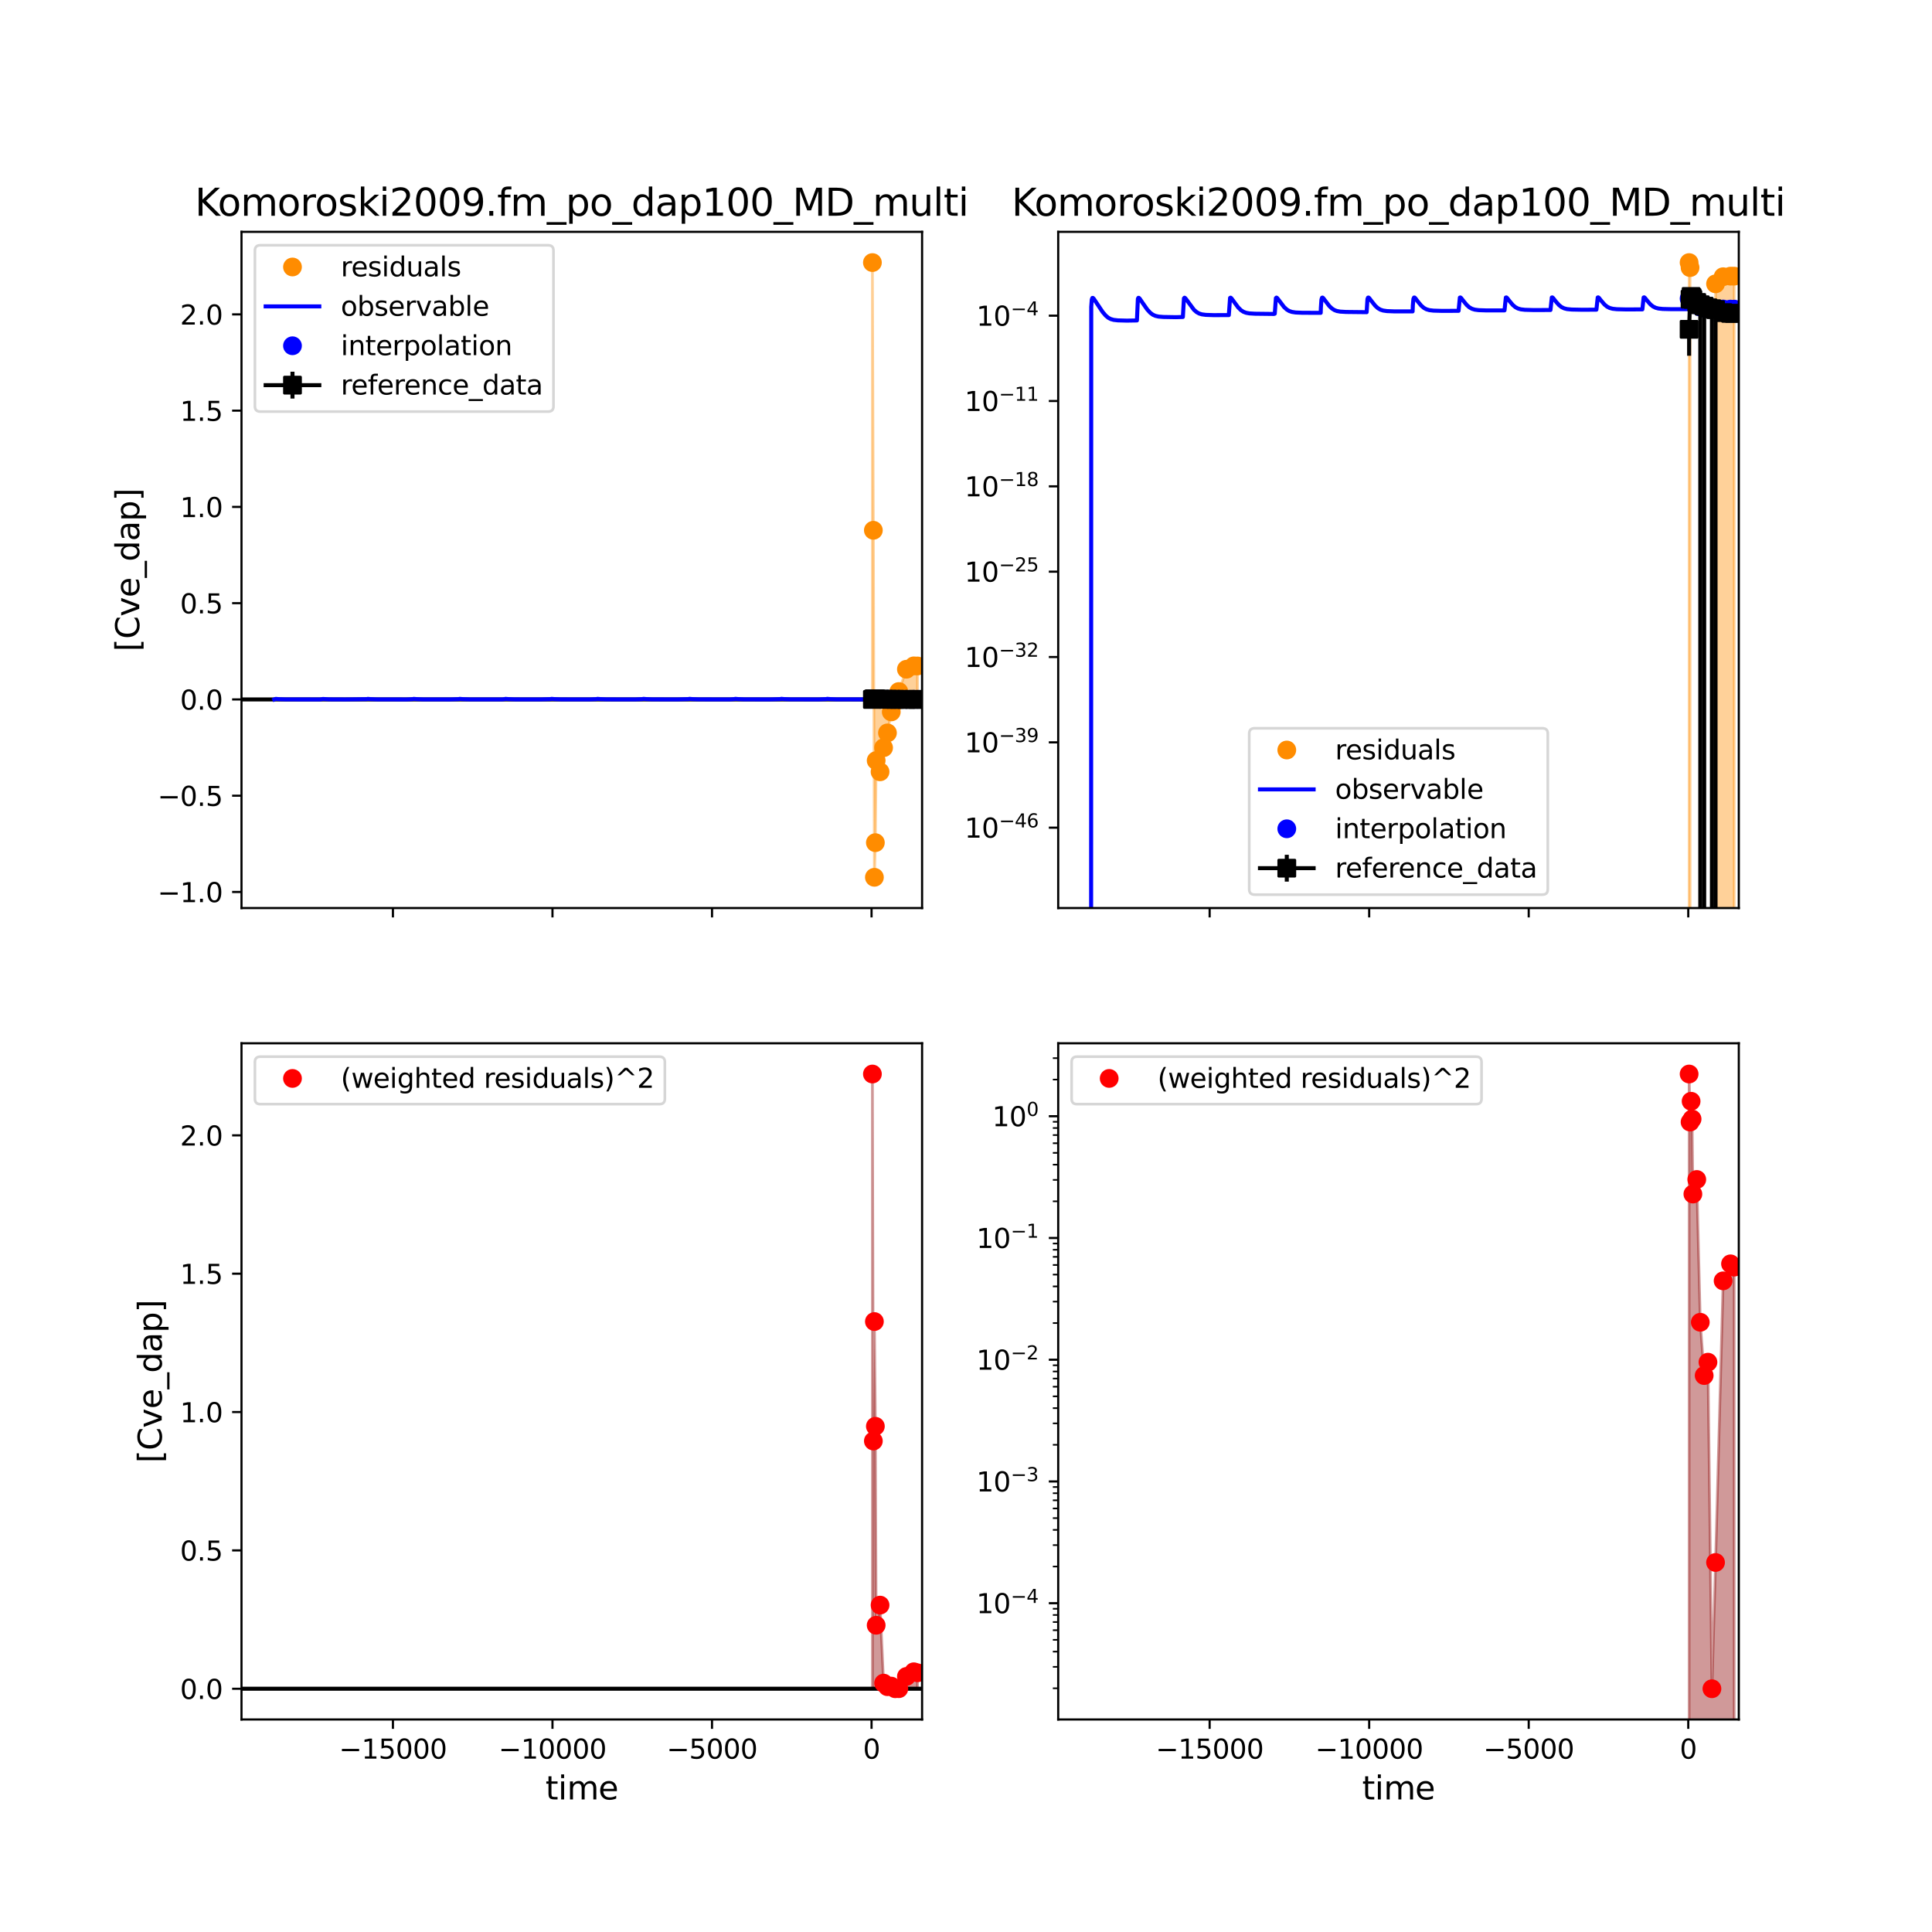 <?xml version="1.0" encoding="utf-8" standalone="no"?>
<!DOCTYPE svg PUBLIC "-//W3C//DTD SVG 1.1//EN"
  "http://www.w3.org/Graphics/SVG/1.1/DTD/svg11.dtd">
<svg xmlns:xlink="http://www.w3.org/1999/xlink" width="720pt" height="720pt" viewBox="0 0 720 720" xmlns="http://www.w3.org/2000/svg" version="1.1">
 <defs>
  <style type="text/css">*{stroke-linejoin: round; stroke-linecap: butt}</style>
 </defs>
 <g id="figure_1">
  <g id="patch_1">
   <path d="M 0 720 
L 720 720 
L 720 0 
L 0 0 
z
" style="fill: #ffffff"/>
  </g>
  <g id="axes_1">
   <g id="patch_2">
    <path d="M 90 338.4 
L 343.636 338.4 
L 343.636 86.4 
L 90 86.4 
z
" style="fill: #ffffff"/>
   </g>
   <g id="PolyCollection_1">
    <defs>
     <path id="mc30553cead" d="M 325.121 -459.34 
L 325.121 -622.145 
L 325.474 -522.378 
L 325.864 -393.055 
L 326.226 -405.968 
L 326.524 -436.565 
L 327.971 -432.372 
L 329.287 -441.344 
L 330.732 -446.872 
L 332.145 -454.696 
L 333.622 -458.525 
L 334.968 -462.284 
L 337.793 -470.597 
L 340.55 -471.849 
L 341.924 -471.813 
L 341.924 -459.34 
L 341.924 -459.34 
L 340.55 -459.34 
L 337.793 -459.34 
L 334.968 -459.34 
L 333.622 -459.34 
L 332.145 -459.34 
L 330.732 -459.34 
L 329.287 -459.34 
L 327.971 -459.34 
L 326.524 -459.34 
L 326.226 -459.34 
L 325.864 -459.34 
L 325.474 -459.34 
L 325.121 -459.34 
z
" style="stroke: #ff8c00; stroke-opacity: 0.4"/>
    </defs>
    <g clip-path="url(#p26491b0d97)">
     <use xlink:href="#mc30553cead" x="0" y="720" style="fill: #ff8c00; fill-opacity: 0.4; stroke: #ff8c00; stroke-opacity: 0.4"/>
    </g>
   </g>
   <g id="matplotlib.axis_1">
    <g id="xtick_1">
     <g id="line2d_1">
      <defs>
       <path id="ma85870f566" d="M 0 0 
L 0 3.5 
" style="stroke: #000000; stroke-width: 0.8"/>
      </defs>
      <g>
       <use xlink:href="#ma85870f566" x="146.435" y="338.4" style="stroke: #000000; stroke-width: 0.8"/>
      </g>
     </g>
    </g>
    <g id="xtick_2">
     <g id="line2d_2">
      <g>
       <use xlink:href="#ma85870f566" x="205.89" y="338.4" style="stroke: #000000; stroke-width: 0.8"/>
      </g>
     </g>
    </g>
    <g id="xtick_3">
     <g id="line2d_3">
      <g>
       <use xlink:href="#ma85870f566" x="265.346" y="338.4" style="stroke: #000000; stroke-width: 0.8"/>
      </g>
     </g>
    </g>
    <g id="xtick_4">
     <g id="line2d_4">
      <g>
       <use xlink:href="#ma85870f566" x="324.801" y="338.4" style="stroke: #000000; stroke-width: 0.8"/>
      </g>
     </g>
    </g>
   </g>
   <g id="matplotlib.axis_2">
    <g id="ytick_1">
     <g id="line2d_5">
      <defs>
       <path id="m830304e7a0" d="M 0 0 
L -3.5 0 
" style="stroke: #000000; stroke-width: 0.8"/>
      </defs>
      <g>
       <use xlink:href="#m830304e7a0" x="90" y="332.41" style="stroke: #000000; stroke-width: 0.8"/>
      </g>
     </g>
     <g id="text_1">
      <!-- −1.0 -->
      <g transform="translate(58.717 336.209) scale(0.1 -0.1)">
       <defs>
        <path id="DejaVuSans-2212" d="M 678 2272 
L 4684 2272 
L 4684 1741 
L 678 1741 
L 678 2272 
z
" transform="scale(0.016)"/>
        <path id="DejaVuSans-31" d="M 794 531 
L 1825 531 
L 1825 4091 
L 703 3866 
L 703 4441 
L 1819 4666 
L 2450 4666 
L 2450 531 
L 3481 531 
L 3481 0 
L 794 0 
L 794 531 
z
" transform="scale(0.016)"/>
        <path id="DejaVuSans-2e" d="M 684 794 
L 1344 794 
L 1344 0 
L 684 0 
L 684 794 
z
" transform="scale(0.016)"/>
        <path id="DejaVuSans-30" d="M 2034 4250 
Q 1547 4250 1301 3770 
Q 1056 3291 1056 2328 
Q 1056 1369 1301 889 
Q 1547 409 2034 409 
Q 2525 409 2770 889 
Q 3016 1369 3016 2328 
Q 3016 3291 2770 3770 
Q 2525 4250 2034 4250 
z
M 2034 4750 
Q 2819 4750 3233 4129 
Q 3647 3509 3647 2328 
Q 3647 1150 3233 529 
Q 2819 -91 2034 -91 
Q 1250 -91 836 529 
Q 422 1150 422 2328 
Q 422 3509 836 4129 
Q 1250 4750 2034 4750 
z
" transform="scale(0.016)"/>
       </defs>
       <use xlink:href="#DejaVuSans-2212"/>
       <use xlink:href="#DejaVuSans-31" x="83.789"/>
       <use xlink:href="#DejaVuSans-2e" x="147.412"/>
       <use xlink:href="#DejaVuSans-30" x="179.199"/>
      </g>
     </g>
    </g>
    <g id="ytick_2">
     <g id="line2d_6">
      <g>
       <use xlink:href="#m830304e7a0" x="90" y="296.535" style="stroke: #000000; stroke-width: 0.8"/>
      </g>
     </g>
     <g id="text_2">
      <!-- −0.5 -->
      <g transform="translate(58.717 300.334) scale(0.1 -0.1)">
       <defs>
        <path id="DejaVuSans-35" d="M 691 4666 
L 3169 4666 
L 3169 4134 
L 1269 4134 
L 1269 2991 
Q 1406 3038 1543 3061 
Q 1681 3084 1819 3084 
Q 2600 3084 3056 2656 
Q 3513 2228 3513 1497 
Q 3513 744 3044 326 
Q 2575 -91 1722 -91 
Q 1428 -91 1123 -41 
Q 819 9 494 109 
L 494 744 
Q 775 591 1075 516 
Q 1375 441 1709 441 
Q 2250 441 2565 725 
Q 2881 1009 2881 1497 
Q 2881 1984 2565 2268 
Q 2250 2553 1709 2553 
Q 1456 2553 1204 2497 
Q 953 2441 691 2322 
L 691 4666 
z
" transform="scale(0.016)"/>
       </defs>
       <use xlink:href="#DejaVuSans-2212"/>
       <use xlink:href="#DejaVuSans-30" x="83.789"/>
       <use xlink:href="#DejaVuSans-2e" x="147.412"/>
       <use xlink:href="#DejaVuSans-35" x="179.199"/>
      </g>
     </g>
    </g>
    <g id="ytick_3">
     <g id="line2d_7">
      <g>
       <use xlink:href="#m830304e7a0" x="90" y="260.66" style="stroke: #000000; stroke-width: 0.8"/>
      </g>
     </g>
     <g id="text_3">
      <!-- 0.0 -->
      <g transform="translate(67.097 264.46) scale(0.1 -0.1)">
       <use xlink:href="#DejaVuSans-30"/>
       <use xlink:href="#DejaVuSans-2e" x="63.623"/>
       <use xlink:href="#DejaVuSans-30" x="95.41"/>
      </g>
     </g>
    </g>
    <g id="ytick_4">
     <g id="line2d_8">
      <g>
       <use xlink:href="#m830304e7a0" x="90" y="224.786" style="stroke: #000000; stroke-width: 0.8"/>
      </g>
     </g>
     <g id="text_4">
      <!-- 0.5 -->
      <g transform="translate(67.097 228.585) scale(0.1 -0.1)">
       <use xlink:href="#DejaVuSans-30"/>
       <use xlink:href="#DejaVuSans-2e" x="63.623"/>
       <use xlink:href="#DejaVuSans-35" x="95.41"/>
      </g>
     </g>
    </g>
    <g id="ytick_5">
     <g id="line2d_9">
      <g>
       <use xlink:href="#m830304e7a0" x="90" y="188.911" style="stroke: #000000; stroke-width: 0.8"/>
      </g>
     </g>
     <g id="text_5">
      <!-- 1.0 -->
      <g transform="translate(67.097 192.71) scale(0.1 -0.1)">
       <use xlink:href="#DejaVuSans-31"/>
       <use xlink:href="#DejaVuSans-2e" x="63.623"/>
       <use xlink:href="#DejaVuSans-30" x="95.41"/>
      </g>
     </g>
    </g>
    <g id="ytick_6">
     <g id="line2d_10">
      <g>
       <use xlink:href="#m830304e7a0" x="90" y="153.036" style="stroke: #000000; stroke-width: 0.8"/>
      </g>
     </g>
     <g id="text_6">
      <!-- 1.5 -->
      <g transform="translate(67.097 156.835) scale(0.1 -0.1)">
       <use xlink:href="#DejaVuSans-31"/>
       <use xlink:href="#DejaVuSans-2e" x="63.623"/>
       <use xlink:href="#DejaVuSans-35" x="95.41"/>
      </g>
     </g>
    </g>
    <g id="ytick_7">
     <g id="line2d_11">
      <g>
       <use xlink:href="#m830304e7a0" x="90" y="117.161" style="stroke: #000000; stroke-width: 0.8"/>
      </g>
     </g>
     <g id="text_7">
      <!-- 2.0 -->
      <g transform="translate(67.097 120.961) scale(0.1 -0.1)">
       <defs>
        <path id="DejaVuSans-32" d="M 1228 531 
L 3431 531 
L 3431 0 
L 469 0 
L 469 531 
Q 828 903 1448 1529 
Q 2069 2156 2228 2338 
Q 2531 2678 2651 2914 
Q 2772 3150 2772 3378 
Q 2772 3750 2511 3984 
Q 2250 4219 1831 4219 
Q 1534 4219 1204 4116 
Q 875 4013 500 3803 
L 500 4441 
Q 881 4594 1212 4672 
Q 1544 4750 1819 4750 
Q 2544 4750 2975 4387 
Q 3406 4025 3406 3419 
Q 3406 3131 3298 2873 
Q 3191 2616 2906 2266 
Q 2828 2175 2409 1742 
Q 1991 1309 1228 531 
z
" transform="scale(0.016)"/>
       </defs>
       <use xlink:href="#DejaVuSans-32"/>
       <use xlink:href="#DejaVuSans-2e" x="63.623"/>
       <use xlink:href="#DejaVuSans-30" x="95.41"/>
      </g>
     </g>
    </g>
    <g id="text_8">
     <!-- [Cve_dap] -->
     <g transform="translate(51.888 242.81) rotate(-90) scale(0.12 -0.12)">
      <defs>
       <path id="DejaVuSans-5b" d="M 550 4863 
L 1875 4863 
L 1875 4416 
L 1125 4416 
L 1125 -397 
L 1875 -397 
L 1875 -844 
L 550 -844 
L 550 4863 
z
" transform="scale(0.016)"/>
       <path id="DejaVuSans-43" d="M 4122 4306 
L 4122 3641 
Q 3803 3938 3442 4084 
Q 3081 4231 2675 4231 
Q 1875 4231 1450 3742 
Q 1025 3253 1025 2328 
Q 1025 1406 1450 917 
Q 1875 428 2675 428 
Q 3081 428 3442 575 
Q 3803 722 4122 1019 
L 4122 359 
Q 3791 134 3420 21 
Q 3050 -91 2638 -91 
Q 1578 -91 968 557 
Q 359 1206 359 2328 
Q 359 3453 968 4101 
Q 1578 4750 2638 4750 
Q 3056 4750 3426 4639 
Q 3797 4528 4122 4306 
z
" transform="scale(0.016)"/>
       <path id="DejaVuSans-76" d="M 191 3500 
L 800 3500 
L 1894 563 
L 2988 3500 
L 3597 3500 
L 2284 0 
L 1503 0 
L 191 3500 
z
" transform="scale(0.016)"/>
       <path id="DejaVuSans-65" d="M 3597 1894 
L 3597 1613 
L 953 1613 
Q 991 1019 1311 708 
Q 1631 397 2203 397 
Q 2534 397 2845 478 
Q 3156 559 3463 722 
L 3463 178 
Q 3153 47 2828 -22 
Q 2503 -91 2169 -91 
Q 1331 -91 842 396 
Q 353 884 353 1716 
Q 353 2575 817 3079 
Q 1281 3584 2069 3584 
Q 2775 3584 3186 3129 
Q 3597 2675 3597 1894 
z
M 3022 2063 
Q 3016 2534 2758 2815 
Q 2500 3097 2075 3097 
Q 1594 3097 1305 2825 
Q 1016 2553 972 2059 
L 3022 2063 
z
" transform="scale(0.016)"/>
       <path id="DejaVuSans-5f" d="M 3263 -1063 
L 3263 -1509 
L -63 -1509 
L -63 -1063 
L 3263 -1063 
z
" transform="scale(0.016)"/>
       <path id="DejaVuSans-64" d="M 2906 2969 
L 2906 4863 
L 3481 4863 
L 3481 0 
L 2906 0 
L 2906 525 
Q 2725 213 2448 61 
Q 2172 -91 1784 -91 
Q 1150 -91 751 415 
Q 353 922 353 1747 
Q 353 2572 751 3078 
Q 1150 3584 1784 3584 
Q 2172 3584 2448 3432 
Q 2725 3281 2906 2969 
z
M 947 1747 
Q 947 1113 1208 752 
Q 1469 391 1925 391 
Q 2381 391 2643 752 
Q 2906 1113 2906 1747 
Q 2906 2381 2643 2742 
Q 2381 3103 1925 3103 
Q 1469 3103 1208 2742 
Q 947 2381 947 1747 
z
" transform="scale(0.016)"/>
       <path id="DejaVuSans-61" d="M 2194 1759 
Q 1497 1759 1228 1600 
Q 959 1441 959 1056 
Q 959 750 1161 570 
Q 1363 391 1709 391 
Q 2188 391 2477 730 
Q 2766 1069 2766 1631 
L 2766 1759 
L 2194 1759 
z
M 3341 1997 
L 3341 0 
L 2766 0 
L 2766 531 
Q 2569 213 2275 61 
Q 1981 -91 1556 -91 
Q 1019 -91 701 211 
Q 384 513 384 1019 
Q 384 1609 779 1909 
Q 1175 2209 1959 2209 
L 2766 2209 
L 2766 2266 
Q 2766 2663 2505 2880 
Q 2244 3097 1772 3097 
Q 1472 3097 1187 3025 
Q 903 2953 641 2809 
L 641 3341 
Q 956 3463 1253 3523 
Q 1550 3584 1831 3584 
Q 2591 3584 2966 3190 
Q 3341 2797 3341 1997 
z
" transform="scale(0.016)"/>
       <path id="DejaVuSans-70" d="M 1159 525 
L 1159 -1331 
L 581 -1331 
L 581 3500 
L 1159 3500 
L 1159 2969 
Q 1341 3281 1617 3432 
Q 1894 3584 2278 3584 
Q 2916 3584 3314 3078 
Q 3713 2572 3713 1747 
Q 3713 922 3314 415 
Q 2916 -91 2278 -91 
Q 1894 -91 1617 61 
Q 1341 213 1159 525 
z
M 3116 1747 
Q 3116 2381 2855 2742 
Q 2594 3103 2138 3103 
Q 1681 3103 1420 2742 
Q 1159 2381 1159 1747 
Q 1159 1113 1420 752 
Q 1681 391 2138 391 
Q 2594 391 2855 752 
Q 3116 1113 3116 1747 
z
" transform="scale(0.016)"/>
       <path id="DejaVuSans-5d" d="M 1947 4863 
L 1947 -844 
L 622 -844 
L 622 -397 
L 1369 -397 
L 1369 4416 
L 622 4416 
L 622 4863 
L 1947 4863 
z
" transform="scale(0.016)"/>
      </defs>
      <use xlink:href="#DejaVuSans-5b"/>
      <use xlink:href="#DejaVuSans-43" x="39.014"/>
      <use xlink:href="#DejaVuSans-76" x="108.838"/>
      <use xlink:href="#DejaVuSans-65" x="168.018"/>
      <use xlink:href="#DejaVuSans-5f" x="229.541"/>
      <use xlink:href="#DejaVuSans-64" x="279.541"/>
      <use xlink:href="#DejaVuSans-61" x="343.018"/>
      <use xlink:href="#DejaVuSans-70" x="404.297"/>
      <use xlink:href="#DejaVuSans-5d" x="467.773"/>
     </g>
    </g>
   </g>
   <g id="line2d_12">
    <path d="M 90 260.66 
L 343.636 260.66 
" clip-path="url(#p26491b0d97)" style="fill: none; stroke: #000000; stroke-width: 1.5; stroke-linecap: square"/>
   </g>
   <g id="line2d_13">
    <defs>
     <path id="m5e577f8473" d="M 0 3 
C 0.796 3 1.559 2.684 2.121 2.121 
C 2.684 1.559 3 0.796 3 0 
C 3 -0.796 2.684 -1.559 2.121 -2.121 
C 1.559 -2.684 0.796 -3 0 -3 
C -0.796 -3 -1.559 -2.684 -2.121 -2.121 
C -2.684 -1.559 -3 -0.796 -3 0 
C -3 0.796 -2.684 1.559 -2.121 2.121 
C -1.559 2.684 -0.796 3 0 3 
z
" style="stroke: #ff8c00"/>
    </defs>
    <g clip-path="url(#p26491b0d97)">
     <use xlink:href="#m5e577f8473" x="325.121" y="97.855" style="fill: #ff8c00; stroke: #ff8c00"/>
     <use xlink:href="#m5e577f8473" x="325.474" y="197.622" style="fill: #ff8c00; stroke: #ff8c00"/>
     <use xlink:href="#m5e577f8473" x="325.864" y="326.945" style="fill: #ff8c00; stroke: #ff8c00"/>
     <use xlink:href="#m5e577f8473" x="326.226" y="314.032" style="fill: #ff8c00; stroke: #ff8c00"/>
     <use xlink:href="#m5e577f8473" x="326.524" y="283.435" style="fill: #ff8c00; stroke: #ff8c00"/>
     <use xlink:href="#m5e577f8473" x="327.971" y="287.628" style="fill: #ff8c00; stroke: #ff8c00"/>
     <use xlink:href="#m5e577f8473" x="329.287" y="278.656" style="fill: #ff8c00; stroke: #ff8c00"/>
     <use xlink:href="#m5e577f8473" x="330.732" y="273.128" style="fill: #ff8c00; stroke: #ff8c00"/>
     <use xlink:href="#m5e577f8473" x="332.145" y="265.304" style="fill: #ff8c00; stroke: #ff8c00"/>
     <use xlink:href="#m5e577f8473" x="333.622" y="261.475" style="fill: #ff8c00; stroke: #ff8c00"/>
     <use xlink:href="#m5e577f8473" x="334.968" y="257.716" style="fill: #ff8c00; stroke: #ff8c00"/>
     <use xlink:href="#m5e577f8473" x="337.793" y="249.403" style="fill: #ff8c00; stroke: #ff8c00"/>
     <use xlink:href="#m5e577f8473" x="340.55" y="248.151" style="fill: #ff8c00; stroke: #ff8c00"/>
     <use xlink:href="#m5e577f8473" x="341.924" y="248.187" style="fill: #ff8c00; stroke: #ff8c00"/>
    </g>
   </g>
   <g id="line2d_14">
    <path d="M 102.2 260.66 
L 102.423 260.551 
L 102.828 260.452 
L 104.041 260.563 
L 106.542 260.646 
L 119.357 260.654 
L 120.386 260.483 
L 122.616 260.627 
L 128.756 260.655 
L 136.668 260.546 
L 137.068 260.447 
L 138.173 260.549 
L 140.606 260.639 
L 151.625 260.653 
L 153.784 260.548 
L 154.174 260.445 
L 155.248 260.542 
L 157.593 260.635 
L 167.661 260.65 
L 170.914 260.542 
L 171.318 260.442 
L 172.488 260.55 
L 174.958 260.635 
L 187.18 260.648 
L 188.031 260.543 
L 188.413 260.441 
L 189.439 260.533 
L 191.741 260.629 
L 201.303 260.646 
L 205.157 260.539 
L 205.55 260.439 
L 206.647 260.539 
L 209.018 260.629 
L 219.775 260.645 
L 222.285 260.535 
L 222.673 260.437 
L 223.76 260.536 
L 226.123 260.627 
L 236.659 260.643 
L 239.4 260.538 
L 239.79 260.435 
L 240.805 260.528 
L 243.108 260.624 
L 252.457 260.641 
L 256.529 260.533 
L 256.933 260.434 
L 258.073 260.539 
L 260.476 260.626 
L 272.059 260.64 
L 273.649 260.533 
L 274.041 260.432 
L 275.097 260.529 
L 277.39 260.622 
L 287.12 260.639 
L 290.77 260.533 
L 291.173 260.431 
L 292.249 260.53 
L 294.62 260.622 
L 305.149 260.637 
L 307.903 260.527 
L 308.298 260.43 
L 309.455 260.536 
L 311.835 260.622 
L 323.124 260.636 
L 325.019 260.53 
L 325.422 260.429 
L 326.641 260.54 
L 329.128 260.622 
L 341.896 260.636 
L 343.848 260.636 
L 343.848 260.636 
" clip-path="url(#p26491b0d97)" style="fill: none; stroke: #0000ff; stroke-width: 1.5; stroke-linecap: square"/>
   </g>
   <g id="line2d_15">
    <defs>
     <path id="m4e04cb0226" d="M 0 3 
C 0.796 3 1.559 2.684 2.121 2.121 
C 2.684 1.559 3 0.796 3 0 
C 3 -0.796 2.684 -1.559 2.121 -2.121 
C 1.559 -2.684 0.796 -3 0 -3 
C -0.796 -3 -1.559 -2.684 -2.121 -2.121 
C -2.684 -1.559 -3 -0.796 -3 0 
C -3 0.796 -2.684 1.559 -2.121 2.121 
C -1.559 2.684 -0.796 3 0 3 
z
" style="stroke: #0000ff"/>
    </defs>
    <g clip-path="url(#p26491b0d97)">
     <use xlink:href="#m4e04cb0226" x="325.121" y="260.48" style="fill: #0000ff; stroke: #0000ff"/>
     <use xlink:href="#m4e04cb0226" x="325.474" y="260.429" style="fill: #0000ff; stroke: #0000ff"/>
     <use xlink:href="#m4e04cb0226" x="325.864" y="260.462" style="fill: #0000ff; stroke: #0000ff"/>
     <use xlink:href="#m4e04cb0226" x="326.226" y="260.502" style="fill: #0000ff; stroke: #0000ff"/>
     <use xlink:href="#m4e04cb0226" x="326.524" y="260.53" style="fill: #0000ff; stroke: #0000ff"/>
     <use xlink:href="#m4e04cb0226" x="327.971" y="260.603" style="fill: #0000ff; stroke: #0000ff"/>
     <use xlink:href="#m4e04cb0226" x="329.287" y="260.624" style="fill: #0000ff; stroke: #0000ff"/>
     <use xlink:href="#m4e04cb0226" x="330.732" y="260.631" style="fill: #0000ff; stroke: #0000ff"/>
     <use xlink:href="#m4e04cb0226" x="332.145" y="260.634" style="fill: #0000ff; stroke: #0000ff"/>
     <use xlink:href="#m4e04cb0226" x="333.622" y="260.634" style="fill: #0000ff; stroke: #0000ff"/>
     <use xlink:href="#m4e04cb0226" x="334.968" y="260.635" style="fill: #0000ff; stroke: #0000ff"/>
     <use xlink:href="#m4e04cb0226" x="337.793" y="260.635" style="fill: #0000ff; stroke: #0000ff"/>
     <use xlink:href="#m4e04cb0226" x="340.55" y="260.635" style="fill: #0000ff; stroke: #0000ff"/>
     <use xlink:href="#m4e04cb0226" x="341.924" y="260.636" style="fill: #0000ff; stroke: #0000ff"/>
    </g>
   </g>
   <g id="LineCollection_1">
    <path d="M 325.121 260.66 
L 325.121 260.659 
" clip-path="url(#p26491b0d97)" style="fill: none; stroke: #000000; stroke-width: 1.5"/>
    <path d="M 325.474 260.558 
L 325.474 260.439 
" clip-path="url(#p26491b0d97)" style="fill: none; stroke: #000000; stroke-width: 1.5"/>
    <path d="M 325.864 260.464 
L 325.864 260.314 
" clip-path="url(#p26491b0d97)" style="fill: none; stroke: #000000; stroke-width: 1.5"/>
    <path d="M 326.226 260.498 
L 326.226 260.389 
" clip-path="url(#p26491b0d97)" style="fill: none; stroke: #000000; stroke-width: 1.5"/>
    <path d="M 326.524 260.534 
L 326.524 260.476 
" clip-path="url(#p26491b0d97)" style="fill: none; stroke: #000000; stroke-width: 1.5"/>
    <path d="M 327.971 260.591 
L 327.971 260.556 
" clip-path="url(#p26491b0d97)" style="fill: none; stroke: #000000; stroke-width: 1.5"/>
    <path d="M 329.287 260.679 
L 329.287 260.529 
" clip-path="url(#p26491b0d97)" style="fill: none; stroke: #000000; stroke-width: 1.5"/>
    <path d="M 330.732 260.692 
L 330.732 260.543 
" clip-path="url(#p26491b0d97)" style="fill: none; stroke: #000000; stroke-width: 1.5"/>
    <path d="M 332.145 260.634 
L 332.145 260.622 
" clip-path="url(#p26491b0d97)" style="fill: none; stroke: #000000; stroke-width: 1.5"/>
    <path d="M 333.622 260.708 
L 333.622 260.559 
" clip-path="url(#p26491b0d97)" style="fill: none; stroke: #000000; stroke-width: 1.5"/>
    <path d="M 334.968 260.713 
L 334.968 260.563 
" clip-path="url(#p26491b0d97)" style="fill: none; stroke: #000000; stroke-width: 1.5"/>
    <path d="M 337.793 260.651 
L 337.793 260.645 
" clip-path="url(#p26491b0d97)" style="fill: none; stroke: #000000; stroke-width: 1.5"/>
    <path d="M 340.55 260.652 
L 340.55 260.647 
" clip-path="url(#p26491b0d97)" style="fill: none; stroke: #000000; stroke-width: 1.5"/>
    <path d="M 341.924 260.652 
L 341.924 260.647 
" clip-path="url(#p26491b0d97)" style="fill: none; stroke: #000000; stroke-width: 1.5"/>
   </g>
   <g id="line2d_16">
    <path d="M 325.121 260.66 
L 325.474 260.499 
L 325.864 260.389 
L 326.226 260.443 
L 326.524 260.505 
L 327.971 260.573 
L 329.287 260.604 
L 330.732 260.618 
L 332.145 260.628 
L 333.622 260.633 
L 334.968 260.638 
L 337.793 260.648 
L 340.55 260.649 
L 341.924 260.649 
" clip-path="url(#p26491b0d97)" style="fill: none; stroke: #000000; stroke-width: 1.5; stroke-linecap: square"/>
    <defs>
     <path id="ma41696d0d2" d="M -3 3 
L 3 3 
L 3 -3 
L -3 -3 
z
" style="stroke: #000000; stroke-linejoin: miter"/>
    </defs>
    <g clip-path="url(#p26491b0d97)">
     <use xlink:href="#ma41696d0d2" x="325.121" y="260.66" style="stroke: #000000; stroke-linejoin: miter"/>
     <use xlink:href="#ma41696d0d2" x="325.474" y="260.499" style="stroke: #000000; stroke-linejoin: miter"/>
     <use xlink:href="#ma41696d0d2" x="325.864" y="260.389" style="stroke: #000000; stroke-linejoin: miter"/>
     <use xlink:href="#ma41696d0d2" x="326.226" y="260.443" style="stroke: #000000; stroke-linejoin: miter"/>
     <use xlink:href="#ma41696d0d2" x="326.524" y="260.505" style="stroke: #000000; stroke-linejoin: miter"/>
     <use xlink:href="#ma41696d0d2" x="327.971" y="260.573" style="stroke: #000000; stroke-linejoin: miter"/>
     <use xlink:href="#ma41696d0d2" x="329.287" y="260.604" style="stroke: #000000; stroke-linejoin: miter"/>
     <use xlink:href="#ma41696d0d2" x="330.732" y="260.618" style="stroke: #000000; stroke-linejoin: miter"/>
     <use xlink:href="#ma41696d0d2" x="332.145" y="260.628" style="stroke: #000000; stroke-linejoin: miter"/>
     <use xlink:href="#ma41696d0d2" x="333.622" y="260.633" style="stroke: #000000; stroke-linejoin: miter"/>
     <use xlink:href="#ma41696d0d2" x="334.968" y="260.638" style="stroke: #000000; stroke-linejoin: miter"/>
     <use xlink:href="#ma41696d0d2" x="337.793" y="260.648" style="stroke: #000000; stroke-linejoin: miter"/>
     <use xlink:href="#ma41696d0d2" x="340.55" y="260.649" style="stroke: #000000; stroke-linejoin: miter"/>
     <use xlink:href="#ma41696d0d2" x="341.924" y="260.649" style="stroke: #000000; stroke-linejoin: miter"/>
    </g>
   </g>
   <g id="patch_3">
    <path d="M 90 338.4 
L 90 86.4 
" style="fill: none; stroke: #000000; stroke-width: 0.8; stroke-linejoin: miter; stroke-linecap: square"/>
   </g>
   <g id="patch_4">
    <path d="M 343.636 338.4 
L 343.636 86.4 
" style="fill: none; stroke: #000000; stroke-width: 0.8; stroke-linejoin: miter; stroke-linecap: square"/>
   </g>
   <g id="patch_5">
    <path d="M 90 338.4 
L 343.636 338.4 
" style="fill: none; stroke: #000000; stroke-width: 0.8; stroke-linejoin: miter; stroke-linecap: square"/>
   </g>
   <g id="patch_6">
    <path d="M 90 86.4 
L 343.636 86.4 
" style="fill: none; stroke: #000000; stroke-width: 0.8; stroke-linejoin: miter; stroke-linecap: square"/>
   </g>
   <g id="text_9">
    <!-- Komoroski2009.fm_po_dap100_MD_multi -->
    <g transform="translate(72.639 80.4) scale(0.14 -0.14)">
     <defs>
      <path id="DejaVuSans-4b" d="M 628 4666 
L 1259 4666 
L 1259 2694 
L 3353 4666 
L 4166 4666 
L 1850 2491 
L 4331 0 
L 3500 0 
L 1259 2247 
L 1259 0 
L 628 0 
L 628 4666 
z
" transform="scale(0.016)"/>
      <path id="DejaVuSans-6f" d="M 1959 3097 
Q 1497 3097 1228 2736 
Q 959 2375 959 1747 
Q 959 1119 1226 758 
Q 1494 397 1959 397 
Q 2419 397 2687 759 
Q 2956 1122 2956 1747 
Q 2956 2369 2687 2733 
Q 2419 3097 1959 3097 
z
M 1959 3584 
Q 2709 3584 3137 3096 
Q 3566 2609 3566 1747 
Q 3566 888 3137 398 
Q 2709 -91 1959 -91 
Q 1206 -91 779 398 
Q 353 888 353 1747 
Q 353 2609 779 3096 
Q 1206 3584 1959 3584 
z
" transform="scale(0.016)"/>
      <path id="DejaVuSans-6d" d="M 3328 2828 
Q 3544 3216 3844 3400 
Q 4144 3584 4550 3584 
Q 5097 3584 5394 3201 
Q 5691 2819 5691 2113 
L 5691 0 
L 5113 0 
L 5113 2094 
Q 5113 2597 4934 2840 
Q 4756 3084 4391 3084 
Q 3944 3084 3684 2787 
Q 3425 2491 3425 1978 
L 3425 0 
L 2847 0 
L 2847 2094 
Q 2847 2600 2669 2842 
Q 2491 3084 2119 3084 
Q 1678 3084 1418 2786 
Q 1159 2488 1159 1978 
L 1159 0 
L 581 0 
L 581 3500 
L 1159 3500 
L 1159 2956 
Q 1356 3278 1631 3431 
Q 1906 3584 2284 3584 
Q 2666 3584 2933 3390 
Q 3200 3197 3328 2828 
z
" transform="scale(0.016)"/>
      <path id="DejaVuSans-72" d="M 2631 2963 
Q 2534 3019 2420 3045 
Q 2306 3072 2169 3072 
Q 1681 3072 1420 2755 
Q 1159 2438 1159 1844 
L 1159 0 
L 581 0 
L 581 3500 
L 1159 3500 
L 1159 2956 
Q 1341 3275 1631 3429 
Q 1922 3584 2338 3584 
Q 2397 3584 2469 3576 
Q 2541 3569 2628 3553 
L 2631 2963 
z
" transform="scale(0.016)"/>
      <path id="DejaVuSans-73" d="M 2834 3397 
L 2834 2853 
Q 2591 2978 2328 3040 
Q 2066 3103 1784 3103 
Q 1356 3103 1142 2972 
Q 928 2841 928 2578 
Q 928 2378 1081 2264 
Q 1234 2150 1697 2047 
L 1894 2003 
Q 2506 1872 2764 1633 
Q 3022 1394 3022 966 
Q 3022 478 2636 193 
Q 2250 -91 1575 -91 
Q 1294 -91 989 -36 
Q 684 19 347 128 
L 347 722 
Q 666 556 975 473 
Q 1284 391 1588 391 
Q 1994 391 2212 530 
Q 2431 669 2431 922 
Q 2431 1156 2273 1281 
Q 2116 1406 1581 1522 
L 1381 1569 
Q 847 1681 609 1914 
Q 372 2147 372 2553 
Q 372 3047 722 3315 
Q 1072 3584 1716 3584 
Q 2034 3584 2315 3537 
Q 2597 3491 2834 3397 
z
" transform="scale(0.016)"/>
      <path id="DejaVuSans-6b" d="M 581 4863 
L 1159 4863 
L 1159 1991 
L 2875 3500 
L 3609 3500 
L 1753 1863 
L 3688 0 
L 2938 0 
L 1159 1709 
L 1159 0 
L 581 0 
L 581 4863 
z
" transform="scale(0.016)"/>
      <path id="DejaVuSans-69" d="M 603 3500 
L 1178 3500 
L 1178 0 
L 603 0 
L 603 3500 
z
M 603 4863 
L 1178 4863 
L 1178 4134 
L 603 4134 
L 603 4863 
z
" transform="scale(0.016)"/>
      <path id="DejaVuSans-39" d="M 703 97 
L 703 672 
Q 941 559 1184 500 
Q 1428 441 1663 441 
Q 2288 441 2617 861 
Q 2947 1281 2994 2138 
Q 2813 1869 2534 1725 
Q 2256 1581 1919 1581 
Q 1219 1581 811 2004 
Q 403 2428 403 3163 
Q 403 3881 828 4315 
Q 1253 4750 1959 4750 
Q 2769 4750 3195 4129 
Q 3622 3509 3622 2328 
Q 3622 1225 3098 567 
Q 2575 -91 1691 -91 
Q 1453 -91 1209 -44 
Q 966 3 703 97 
z
M 1959 2075 
Q 2384 2075 2632 2365 
Q 2881 2656 2881 3163 
Q 2881 3666 2632 3958 
Q 2384 4250 1959 4250 
Q 1534 4250 1286 3958 
Q 1038 3666 1038 3163 
Q 1038 2656 1286 2365 
Q 1534 2075 1959 2075 
z
" transform="scale(0.016)"/>
      <path id="DejaVuSans-66" d="M 2375 4863 
L 2375 4384 
L 1825 4384 
Q 1516 4384 1395 4259 
Q 1275 4134 1275 3809 
L 1275 3500 
L 2222 3500 
L 2222 3053 
L 1275 3053 
L 1275 0 
L 697 0 
L 697 3053 
L 147 3053 
L 147 3500 
L 697 3500 
L 697 3744 
Q 697 4328 969 4595 
Q 1241 4863 1831 4863 
L 2375 4863 
z
" transform="scale(0.016)"/>
      <path id="DejaVuSans-4d" d="M 628 4666 
L 1569 4666 
L 2759 1491 
L 3956 4666 
L 4897 4666 
L 4897 0 
L 4281 0 
L 4281 4097 
L 3078 897 
L 2444 897 
L 1241 4097 
L 1241 0 
L 628 0 
L 628 4666 
z
" transform="scale(0.016)"/>
      <path id="DejaVuSans-44" d="M 1259 4147 
L 1259 519 
L 2022 519 
Q 2988 519 3436 956 
Q 3884 1394 3884 2338 
Q 3884 3275 3436 3711 
Q 2988 4147 2022 4147 
L 1259 4147 
z
M 628 4666 
L 1925 4666 
Q 3281 4666 3915 4102 
Q 4550 3538 4550 2338 
Q 4550 1131 3912 565 
Q 3275 0 1925 0 
L 628 0 
L 628 4666 
z
" transform="scale(0.016)"/>
      <path id="DejaVuSans-75" d="M 544 1381 
L 544 3500 
L 1119 3500 
L 1119 1403 
Q 1119 906 1312 657 
Q 1506 409 1894 409 
Q 2359 409 2629 706 
Q 2900 1003 2900 1516 
L 2900 3500 
L 3475 3500 
L 3475 0 
L 2900 0 
L 2900 538 
Q 2691 219 2414 64 
Q 2138 -91 1772 -91 
Q 1169 -91 856 284 
Q 544 659 544 1381 
z
M 1991 3584 
L 1991 3584 
z
" transform="scale(0.016)"/>
      <path id="DejaVuSans-6c" d="M 603 4863 
L 1178 4863 
L 1178 0 
L 603 0 
L 603 4863 
z
" transform="scale(0.016)"/>
      <path id="DejaVuSans-74" d="M 1172 4494 
L 1172 3500 
L 2356 3500 
L 2356 3053 
L 1172 3053 
L 1172 1153 
Q 1172 725 1289 603 
Q 1406 481 1766 481 
L 2356 481 
L 2356 0 
L 1766 0 
Q 1100 0 847 248 
Q 594 497 594 1153 
L 594 3053 
L 172 3053 
L 172 3500 
L 594 3500 
L 594 4494 
L 1172 4494 
z
" transform="scale(0.016)"/>
     </defs>
     <use xlink:href="#DejaVuSans-4b"/>
     <use xlink:href="#DejaVuSans-6f" x="60.576"/>
     <use xlink:href="#DejaVuSans-6d" x="121.758"/>
     <use xlink:href="#DejaVuSans-6f" x="219.17"/>
     <use xlink:href="#DejaVuSans-72" x="280.352"/>
     <use xlink:href="#DejaVuSans-6f" x="319.215"/>
     <use xlink:href="#DejaVuSans-73" x="380.396"/>
     <use xlink:href="#DejaVuSans-6b" x="432.496"/>
     <use xlink:href="#DejaVuSans-69" x="490.406"/>
     <use xlink:href="#DejaVuSans-32" x="518.189"/>
     <use xlink:href="#DejaVuSans-30" x="581.812"/>
     <use xlink:href="#DejaVuSans-30" x="645.436"/>
     <use xlink:href="#DejaVuSans-39" x="709.059"/>
     <use xlink:href="#DejaVuSans-2e" x="772.682"/>
     <use xlink:href="#DejaVuSans-66" x="804.469"/>
     <use xlink:href="#DejaVuSans-6d" x="839.674"/>
     <use xlink:href="#DejaVuSans-5f" x="937.086"/>
     <use xlink:href="#DejaVuSans-70" x="987.086"/>
     <use xlink:href="#DejaVuSans-6f" x="1050.562"/>
     <use xlink:href="#DejaVuSans-5f" x="1111.744"/>
     <use xlink:href="#DejaVuSans-64" x="1161.744"/>
     <use xlink:href="#DejaVuSans-61" x="1225.221"/>
     <use xlink:href="#DejaVuSans-70" x="1286.5"/>
     <use xlink:href="#DejaVuSans-31" x="1349.977"/>
     <use xlink:href="#DejaVuSans-30" x="1413.6"/>
     <use xlink:href="#DejaVuSans-30" x="1477.223"/>
     <use xlink:href="#DejaVuSans-5f" x="1540.846"/>
     <use xlink:href="#DejaVuSans-4d" x="1590.846"/>
     <use xlink:href="#DejaVuSans-44" x="1677.125"/>
     <use xlink:href="#DejaVuSans-5f" x="1754.127"/>
     <use xlink:href="#DejaVuSans-6d" x="1804.127"/>
     <use xlink:href="#DejaVuSans-75" x="1901.539"/>
     <use xlink:href="#DejaVuSans-6c" x="1964.918"/>
     <use xlink:href="#DejaVuSans-74" x="1992.701"/>
     <use xlink:href="#DejaVuSans-69" x="2031.91"/>
    </g>
   </g>
   <g id="legend_1">
    <g id="patch_7">
     <path d="M 97 153.391 
L 204.266 153.391 
Q 206.266 153.391 206.266 151.391 
L 206.266 93.4 
Q 206.266 91.4 204.266 91.4 
L 97 91.4 
Q 95 91.4 95 93.4 
L 95 151.391 
Q 95 153.391 97 153.391 
z
" style="fill: #ffffff; opacity: 0.8; stroke: #cccccc; stroke-linejoin: miter"/>
    </g>
    <g id="line2d_17">
     <g>
      <use xlink:href="#m5e577f8473" x="109" y="99.498" style="fill: #ff8c00; stroke: #ff8c00"/>
     </g>
    </g>
    <g id="text_10">
     <!-- residuals -->
     <g transform="translate(127 102.998) scale(0.1 -0.1)">
      <use xlink:href="#DejaVuSans-72"/>
      <use xlink:href="#DejaVuSans-65" x="38.863"/>
      <use xlink:href="#DejaVuSans-73" x="100.387"/>
      <use xlink:href="#DejaVuSans-69" x="152.486"/>
      <use xlink:href="#DejaVuSans-64" x="180.27"/>
      <use xlink:href="#DejaVuSans-75" x="243.746"/>
      <use xlink:href="#DejaVuSans-61" x="307.125"/>
      <use xlink:href="#DejaVuSans-6c" x="368.404"/>
      <use xlink:href="#DejaVuSans-73" x="396.188"/>
     </g>
    </g>
    <g id="line2d_18">
     <path d="M 99 114.177 
L 109 114.177 
L 119 114.177 
" style="fill: none; stroke: #0000ff; stroke-width: 1.5; stroke-linecap: square"/>
    </g>
    <g id="text_11">
     <!-- observable -->
     <g transform="translate(127 117.677) scale(0.1 -0.1)">
      <defs>
       <path id="DejaVuSans-62" d="M 3116 1747 
Q 3116 2381 2855 2742 
Q 2594 3103 2138 3103 
Q 1681 3103 1420 2742 
Q 1159 2381 1159 1747 
Q 1159 1113 1420 752 
Q 1681 391 2138 391 
Q 2594 391 2855 752 
Q 3116 1113 3116 1747 
z
M 1159 2969 
Q 1341 3281 1617 3432 
Q 1894 3584 2278 3584 
Q 2916 3584 3314 3078 
Q 3713 2572 3713 1747 
Q 3713 922 3314 415 
Q 2916 -91 2278 -91 
Q 1894 -91 1617 61 
Q 1341 213 1159 525 
L 1159 0 
L 581 0 
L 581 4863 
L 1159 4863 
L 1159 2969 
z
" transform="scale(0.016)"/>
      </defs>
      <use xlink:href="#DejaVuSans-6f"/>
      <use xlink:href="#DejaVuSans-62" x="61.182"/>
      <use xlink:href="#DejaVuSans-73" x="124.658"/>
      <use xlink:href="#DejaVuSans-65" x="176.758"/>
      <use xlink:href="#DejaVuSans-72" x="238.281"/>
      <use xlink:href="#DejaVuSans-76" x="279.395"/>
      <use xlink:href="#DejaVuSans-61" x="338.574"/>
      <use xlink:href="#DejaVuSans-62" x="399.854"/>
      <use xlink:href="#DejaVuSans-6c" x="463.33"/>
      <use xlink:href="#DejaVuSans-65" x="491.113"/>
     </g>
    </g>
    <g id="line2d_19">
     <g>
      <use xlink:href="#m4e04cb0226" x="109" y="128.855" style="fill: #0000ff; stroke: #0000ff"/>
     </g>
    </g>
    <g id="text_12">
     <!-- interpolation -->
     <g transform="translate(127 132.355) scale(0.1 -0.1)">
      <defs>
       <path id="DejaVuSans-6e" d="M 3513 2113 
L 3513 0 
L 2938 0 
L 2938 2094 
Q 2938 2591 2744 2837 
Q 2550 3084 2163 3084 
Q 1697 3084 1428 2787 
Q 1159 2491 1159 1978 
L 1159 0 
L 581 0 
L 581 3500 
L 1159 3500 
L 1159 2956 
Q 1366 3272 1645 3428 
Q 1925 3584 2291 3584 
Q 2894 3584 3203 3211 
Q 3513 2838 3513 2113 
z
" transform="scale(0.016)"/>
      </defs>
      <use xlink:href="#DejaVuSans-69"/>
      <use xlink:href="#DejaVuSans-6e" x="27.783"/>
      <use xlink:href="#DejaVuSans-74" x="91.162"/>
      <use xlink:href="#DejaVuSans-65" x="130.371"/>
      <use xlink:href="#DejaVuSans-72" x="191.895"/>
      <use xlink:href="#DejaVuSans-70" x="233.008"/>
      <use xlink:href="#DejaVuSans-6f" x="296.484"/>
      <use xlink:href="#DejaVuSans-6c" x="357.666"/>
      <use xlink:href="#DejaVuSans-61" x="385.449"/>
      <use xlink:href="#DejaVuSans-74" x="446.729"/>
      <use xlink:href="#DejaVuSans-69" x="485.938"/>
      <use xlink:href="#DejaVuSans-6f" x="513.721"/>
      <use xlink:href="#DejaVuSans-6e" x="574.902"/>
     </g>
    </g>
    <g id="LineCollection_2">
     <path d="M 109 148.533 
L 109 138.533 
" style="fill: none; stroke: #000000; stroke-width: 1.5"/>
    </g>
    <g id="line2d_20">
     <path d="M 99 143.533 
L 119 143.533 
" style="fill: none; stroke: #000000; stroke-width: 1.5; stroke-linecap: square"/>
    </g>
    <g id="line2d_21">
     <g>
      <use xlink:href="#ma41696d0d2" x="109" y="143.533" style="stroke: #000000; stroke-linejoin: miter"/>
     </g>
    </g>
    <g id="text_13">
     <!-- reference_data -->
     <g transform="translate(127 147.033) scale(0.1 -0.1)">
      <defs>
       <path id="DejaVuSans-63" d="M 3122 3366 
L 3122 2828 
Q 2878 2963 2633 3030 
Q 2388 3097 2138 3097 
Q 1578 3097 1268 2742 
Q 959 2388 959 1747 
Q 959 1106 1268 751 
Q 1578 397 2138 397 
Q 2388 397 2633 464 
Q 2878 531 3122 666 
L 3122 134 
Q 2881 22 2623 -34 
Q 2366 -91 2075 -91 
Q 1284 -91 818 406 
Q 353 903 353 1747 
Q 353 2603 823 3093 
Q 1294 3584 2113 3584 
Q 2378 3584 2631 3529 
Q 2884 3475 3122 3366 
z
" transform="scale(0.016)"/>
      </defs>
      <use xlink:href="#DejaVuSans-72"/>
      <use xlink:href="#DejaVuSans-65" x="38.863"/>
      <use xlink:href="#DejaVuSans-66" x="100.387"/>
      <use xlink:href="#DejaVuSans-65" x="135.592"/>
      <use xlink:href="#DejaVuSans-72" x="197.115"/>
      <use xlink:href="#DejaVuSans-65" x="235.979"/>
      <use xlink:href="#DejaVuSans-6e" x="297.502"/>
      <use xlink:href="#DejaVuSans-63" x="360.881"/>
      <use xlink:href="#DejaVuSans-65" x="415.861"/>
      <use xlink:href="#DejaVuSans-5f" x="477.385"/>
      <use xlink:href="#DejaVuSans-64" x="527.385"/>
      <use xlink:href="#DejaVuSans-61" x="590.861"/>
      <use xlink:href="#DejaVuSans-74" x="652.141"/>
      <use xlink:href="#DejaVuSans-61" x="691.35"/>
     </g>
    </g>
   </g>
  </g>
  <g id="axes_2">
   <g id="patch_8">
    <path d="M 394.364 338.4 
L 648 338.4 
L 648 86.4 
L 394.364 86.4 
z
" style="fill: #ffffff"/>
   </g>
   <g id="PolyCollection_2">
    <path d="M 629.484 4642.55 
L 629.484 97.855 
L 629.838 99.727 
L 630.228 4642.55 
L 630.59 4642.55 
L 630.888 4642.55 
L 632.335 4642.55 
L 633.65 4642.55 
L 635.096 4642.55 
L 636.508 4642.55 
L 637.986 4642.55 
L 639.332 105.771 
L 642.157 103.126 
L 644.913 102.918 
L 646.288 102.923 
L 646.288 4642.55 
L 646.288 4642.55 
L 644.913 4642.55 
L 642.157 4642.55 
L 639.332 4642.55 
L 637.986 4642.55 
L 636.508 4642.55 
L 635.096 4642.55 
L 633.65 4642.55 
L 632.335 4642.55 
L 630.888 4642.55 
L 630.59 4642.55 
L 630.228 4642.55 
L 629.838 4642.55 
L 629.484 4642.55 
z
" clip-path="url(#pc82ecc1522)" style="fill: #ff8c00; fill-opacity: 0.4; stroke: #ff8c00; stroke-opacity: 0.4"/>
   </g>
   <g id="matplotlib.axis_3">
    <g id="xtick_5">
     <g id="line2d_22">
      <g>
       <use xlink:href="#ma85870f566" x="450.799" y="338.4" style="stroke: #000000; stroke-width: 0.8"/>
      </g>
     </g>
    </g>
    <g id="xtick_6">
     <g id="line2d_23">
      <g>
       <use xlink:href="#ma85870f566" x="510.254" y="338.4" style="stroke: #000000; stroke-width: 0.8"/>
      </g>
     </g>
    </g>
    <g id="xtick_7">
     <g id="line2d_24">
      <g>
       <use xlink:href="#ma85870f566" x="569.709" y="338.4" style="stroke: #000000; stroke-width: 0.8"/>
      </g>
     </g>
    </g>
    <g id="xtick_8">
     <g id="line2d_25">
      <g>
       <use xlink:href="#ma85870f566" x="629.165" y="338.4" style="stroke: #000000; stroke-width: 0.8"/>
      </g>
     </g>
    </g>
   </g>
   <g id="matplotlib.axis_4">
    <g id="ytick_8">
     <g id="line2d_26">
      <g>
       <use xlink:href="#m830304e7a0" x="394.364" y="308.453" style="stroke: #000000; stroke-width: 0.8"/>
      </g>
     </g>
     <g id="text_14">
      <!-- $\mathdefault{10^{-46}}$ -->
      <g transform="translate(359.464 312.252) scale(0.1 -0.1)">
       <defs>
        <path id="DejaVuSans-34" d="M 2419 4116 
L 825 1625 
L 2419 1625 
L 2419 4116 
z
M 2253 4666 
L 3047 4666 
L 3047 1625 
L 3713 1625 
L 3713 1100 
L 3047 1100 
L 3047 0 
L 2419 0 
L 2419 1100 
L 313 1100 
L 313 1709 
L 2253 4666 
z
" transform="scale(0.016)"/>
        <path id="DejaVuSans-36" d="M 2113 2584 
Q 1688 2584 1439 2293 
Q 1191 2003 1191 1497 
Q 1191 994 1439 701 
Q 1688 409 2113 409 
Q 2538 409 2786 701 
Q 3034 994 3034 1497 
Q 3034 2003 2786 2293 
Q 2538 2584 2113 2584 
z
M 3366 4563 
L 3366 3988 
Q 3128 4100 2886 4159 
Q 2644 4219 2406 4219 
Q 1781 4219 1451 3797 
Q 1122 3375 1075 2522 
Q 1259 2794 1537 2939 
Q 1816 3084 2150 3084 
Q 2853 3084 3261 2657 
Q 3669 2231 3669 1497 
Q 3669 778 3244 343 
Q 2819 -91 2113 -91 
Q 1303 -91 875 529 
Q 447 1150 447 2328 
Q 447 3434 972 4092 
Q 1497 4750 2381 4750 
Q 2619 4750 2861 4703 
Q 3103 4656 3366 4563 
z
" transform="scale(0.016)"/>
       </defs>
       <use xlink:href="#DejaVuSans-31" transform="translate(0 0.766)"/>
       <use xlink:href="#DejaVuSans-30" transform="translate(63.623 0.766)"/>
       <use xlink:href="#DejaVuSans-2212" transform="translate(128.203 39.047) scale(0.7)"/>
       <use xlink:href="#DejaVuSans-34" transform="translate(186.855 39.047) scale(0.7)"/>
       <use xlink:href="#DejaVuSans-36" transform="translate(231.392 39.047) scale(0.7)"/>
      </g>
     </g>
    </g>
    <g id="ytick_9">
     <g id="line2d_27">
      <g>
       <use xlink:href="#m830304e7a0" x="394.364" y="276.651" style="stroke: #000000; stroke-width: 0.8"/>
      </g>
     </g>
     <g id="text_15">
      <!-- $\mathdefault{10^{-39}}$ -->
      <g transform="translate(359.464 280.451) scale(0.1 -0.1)">
       <defs>
        <path id="DejaVuSans-33" d="M 2597 2516 
Q 3050 2419 3304 2112 
Q 3559 1806 3559 1356 
Q 3559 666 3084 287 
Q 2609 -91 1734 -91 
Q 1441 -91 1130 -33 
Q 819 25 488 141 
L 488 750 
Q 750 597 1062 519 
Q 1375 441 1716 441 
Q 2309 441 2620 675 
Q 2931 909 2931 1356 
Q 2931 1769 2642 2001 
Q 2353 2234 1838 2234 
L 1294 2234 
L 1294 2753 
L 1863 2753 
Q 2328 2753 2575 2939 
Q 2822 3125 2822 3475 
Q 2822 3834 2567 4026 
Q 2313 4219 1838 4219 
Q 1578 4219 1281 4162 
Q 984 4106 628 3988 
L 628 4550 
Q 988 4650 1302 4700 
Q 1616 4750 1894 4750 
Q 2613 4750 3031 4423 
Q 3450 4097 3450 3541 
Q 3450 3153 3228 2886 
Q 3006 2619 2597 2516 
z
" transform="scale(0.016)"/>
       </defs>
       <use xlink:href="#DejaVuSans-31" transform="translate(0 0.766)"/>
       <use xlink:href="#DejaVuSans-30" transform="translate(63.623 0.766)"/>
       <use xlink:href="#DejaVuSans-2212" transform="translate(128.203 39.047) scale(0.7)"/>
       <use xlink:href="#DejaVuSans-33" transform="translate(186.855 39.047) scale(0.7)"/>
       <use xlink:href="#DejaVuSans-39" transform="translate(231.392 39.047) scale(0.7)"/>
      </g>
     </g>
    </g>
    <g id="ytick_10">
     <g id="line2d_28">
      <g>
       <use xlink:href="#m830304e7a0" x="394.364" y="244.85" style="stroke: #000000; stroke-width: 0.8"/>
      </g>
     </g>
     <g id="text_16">
      <!-- $\mathdefault{10^{-32}}$ -->
      <g transform="translate(359.464 248.649) scale(0.1 -0.1)">
       <use xlink:href="#DejaVuSans-31" transform="translate(0 0.766)"/>
       <use xlink:href="#DejaVuSans-30" transform="translate(63.623 0.766)"/>
       <use xlink:href="#DejaVuSans-2212" transform="translate(128.203 39.047) scale(0.7)"/>
       <use xlink:href="#DejaVuSans-33" transform="translate(186.855 39.047) scale(0.7)"/>
       <use xlink:href="#DejaVuSans-32" transform="translate(231.392 39.047) scale(0.7)"/>
      </g>
     </g>
    </g>
    <g id="ytick_11">
     <g id="line2d_29">
      <g>
       <use xlink:href="#m830304e7a0" x="394.364" y="213.048" style="stroke: #000000; stroke-width: 0.8"/>
      </g>
     </g>
     <g id="text_17">
      <!-- $\mathdefault{10^{-25}}$ -->
      <g transform="translate(359.464 216.847) scale(0.1 -0.1)">
       <use xlink:href="#DejaVuSans-31" transform="translate(0 0.766)"/>
       <use xlink:href="#DejaVuSans-30" transform="translate(63.623 0.766)"/>
       <use xlink:href="#DejaVuSans-2212" transform="translate(128.203 39.047) scale(0.7)"/>
       <use xlink:href="#DejaVuSans-32" transform="translate(186.855 39.047) scale(0.7)"/>
       <use xlink:href="#DejaVuSans-35" transform="translate(231.392 39.047) scale(0.7)"/>
      </g>
     </g>
    </g>
    <g id="ytick_12">
     <g id="line2d_30">
      <g>
       <use xlink:href="#m830304e7a0" x="394.364" y="181.247" style="stroke: #000000; stroke-width: 0.8"/>
      </g>
     </g>
     <g id="text_18">
      <!-- $\mathdefault{10^{-18}}$ -->
      <g transform="translate(359.464 185.046) scale(0.1 -0.1)">
       <defs>
        <path id="DejaVuSans-38" d="M 2034 2216 
Q 1584 2216 1326 1975 
Q 1069 1734 1069 1313 
Q 1069 891 1326 650 
Q 1584 409 2034 409 
Q 2484 409 2743 651 
Q 3003 894 3003 1313 
Q 3003 1734 2745 1975 
Q 2488 2216 2034 2216 
z
M 1403 2484 
Q 997 2584 770 2862 
Q 544 3141 544 3541 
Q 544 4100 942 4425 
Q 1341 4750 2034 4750 
Q 2731 4750 3128 4425 
Q 3525 4100 3525 3541 
Q 3525 3141 3298 2862 
Q 3072 2584 2669 2484 
Q 3125 2378 3379 2068 
Q 3634 1759 3634 1313 
Q 3634 634 3220 271 
Q 2806 -91 2034 -91 
Q 1263 -91 848 271 
Q 434 634 434 1313 
Q 434 1759 690 2068 
Q 947 2378 1403 2484 
z
M 1172 3481 
Q 1172 3119 1398 2916 
Q 1625 2713 2034 2713 
Q 2441 2713 2670 2916 
Q 2900 3119 2900 3481 
Q 2900 3844 2670 4047 
Q 2441 4250 2034 4250 
Q 1625 4250 1398 4047 
Q 1172 3844 1172 3481 
z
" transform="scale(0.016)"/>
       </defs>
       <use xlink:href="#DejaVuSans-31" transform="translate(0 0.766)"/>
       <use xlink:href="#DejaVuSans-30" transform="translate(63.623 0.766)"/>
       <use xlink:href="#DejaVuSans-2212" transform="translate(128.203 39.047) scale(0.7)"/>
       <use xlink:href="#DejaVuSans-31" transform="translate(186.855 39.047) scale(0.7)"/>
       <use xlink:href="#DejaVuSans-38" transform="translate(231.392 39.047) scale(0.7)"/>
      </g>
     </g>
    </g>
    <g id="ytick_13">
     <g id="line2d_31">
      <g>
       <use xlink:href="#m830304e7a0" x="394.364" y="149.445" style="stroke: #000000; stroke-width: 0.8"/>
      </g>
     </g>
     <g id="text_19">
      <!-- $\mathdefault{10^{-11}}$ -->
      <g transform="translate(359.464 153.244) scale(0.1 -0.1)">
       <use xlink:href="#DejaVuSans-31" transform="translate(0 0.684)"/>
       <use xlink:href="#DejaVuSans-30" transform="translate(63.623 0.684)"/>
       <use xlink:href="#DejaVuSans-2212" transform="translate(128.203 38.966) scale(0.7)"/>
       <use xlink:href="#DejaVuSans-31" transform="translate(186.855 38.966) scale(0.7)"/>
       <use xlink:href="#DejaVuSans-31" transform="translate(231.392 38.966) scale(0.7)"/>
      </g>
     </g>
    </g>
    <g id="ytick_14">
     <g id="line2d_32">
      <g>
       <use xlink:href="#m830304e7a0" x="394.364" y="117.644" style="stroke: #000000; stroke-width: 0.8"/>
      </g>
     </g>
     <g id="text_20">
      <!-- $\mathdefault{10^{-4}}$ -->
      <g transform="translate(363.864 121.443) scale(0.1 -0.1)">
       <use xlink:href="#DejaVuSans-31" transform="translate(0 0.684)"/>
       <use xlink:href="#DejaVuSans-30" transform="translate(63.623 0.684)"/>
       <use xlink:href="#DejaVuSans-2212" transform="translate(128.203 38.966) scale(0.7)"/>
       <use xlink:href="#DejaVuSans-34" transform="translate(186.855 38.966) scale(0.7)"/>
      </g>
     </g>
    </g>
   </g>
   <g id="line2d_33">
    <g clip-path="url(#pc82ecc1522)">
     <use xlink:href="#m5e577f8473" x="629.484" y="97.855" style="fill: #ff8c00; stroke: #ff8c00"/>
     <use xlink:href="#m5e577f8473" x="629.838" y="99.727" style="fill: #ff8c00; stroke: #ff8c00"/>
     <use xlink:href="#m5e577f8473" x="630.228" y="4642.55" style="fill: #ff8c00; stroke: #ff8c00"/>
     <use xlink:href="#m5e577f8473" x="630.59" y="4642.55" style="fill: #ff8c00; stroke: #ff8c00"/>
     <use xlink:href="#m5e577f8473" x="630.888" y="4642.55" style="fill: #ff8c00; stroke: #ff8c00"/>
     <use xlink:href="#m5e577f8473" x="632.335" y="4642.55" style="fill: #ff8c00; stroke: #ff8c00"/>
     <use xlink:href="#m5e577f8473" x="633.65" y="4642.55" style="fill: #ff8c00; stroke: #ff8c00"/>
     <use xlink:href="#m5e577f8473" x="635.096" y="4642.55" style="fill: #ff8c00; stroke: #ff8c00"/>
     <use xlink:href="#m5e577f8473" x="636.508" y="4642.55" style="fill: #ff8c00; stroke: #ff8c00"/>
     <use xlink:href="#m5e577f8473" x="637.986" y="4642.55" style="fill: #ff8c00; stroke: #ff8c00"/>
     <use xlink:href="#m5e577f8473" x="639.332" y="105.771" style="fill: #ff8c00; stroke: #ff8c00"/>
     <use xlink:href="#m5e577f8473" x="642.157" y="103.126" style="fill: #ff8c00; stroke: #ff8c00"/>
     <use xlink:href="#m5e577f8473" x="644.913" y="102.918" style="fill: #ff8c00; stroke: #ff8c00"/>
     <use xlink:href="#m5e577f8473" x="646.288" y="102.923" style="fill: #ff8c00; stroke: #ff8c00"/>
    </g>
   </g>
   <g id="line2d_34">
    <path d="M 406.564 721 
L 406.669 114.378 
L 406.867 111.648 
L 407.097 111.037 
L 407.295 111.025 
L 407.59 111.3 
L 408.386 112.474 
L 410.905 116.253 
L 412.092 117.64 
L 413.047 118.43 
L 413.939 118.9 
L 415.031 119.213 
L 416.618 119.395 
L 419.916 119.484 
L 423.696 119.423 
L 424.056 111.326 
L 424.252 110.99 
L 424.438 111.01 
L 424.75 111.315 
L 425.687 112.693 
L 427.523 115.313 
L 428.648 116.546 
L 429.613 117.271 
L 430.579 117.709 
L 431.77 117.979 
L 433.549 118.124 
L 438.275 118.205 
L 440.822 118.128 
L 441.22 111.176 
L 441.438 110.949 
L 441.654 111.052 
L 442.101 111.591 
L 444.941 115.432 
L 445.918 116.294 
L 446.868 116.83 
L 447.913 117.153 
L 449.339 117.342 
L 452.189 117.442 
L 457.945 117.425 
L 458.411 111.024 
L 458.614 110.934 
L 458.871 111.118 
L 459.488 111.937 
L 461.432 114.57 
L 462.449 115.572 
L 463.347 116.169 
L 464.338 116.557 
L 465.585 116.789 
L 467.662 116.916 
L 474.725 117.001 
L 475.071 116.904 
L 475.488 111.081 
L 475.699 110.907 
L 475.937 111.04 
L 476.468 111.701 
L 478.5 114.388 
L 479.538 115.349 
L 480.442 115.893 
L 481.459 116.243 
L 482.847 116.455 
L 485.345 116.563 
L 492.191 116.587 
L 492.253 114.705 
L 492.457 111.644 
L 492.678 110.957 
L 492.867 110.897 
L 493.123 111.082 
L 493.803 111.97 
L 495.404 114.049 
L 496.367 114.966 
L 497.304 115.561 
L 498.245 115.91 
L 499.465 116.13 
L 501.647 116.257 
L 509.308 116.342 
L 509.329 116.042 
L 509.61 111.456 
L 509.824 110.917 
L 510.018 110.889 
L 510.294 111.114 
L 511.064 112.132 
L 512.491 113.929 
L 513.496 114.843 
L 514.412 115.384 
L 515.445 115.728 
L 516.877 115.936 
L 519.536 116.039 
L 526.44 116.051 
L 526.524 113.862 
L 526.736 111.417 
L 526.96 110.891 
L 527.155 110.88 
L 527.449 111.132 
L 528.376 112.36 
L 529.664 113.909 
L 530.669 114.766 
L 531.583 115.26 
L 532.679 115.581 
L 534.207 115.763 
L 537.354 115.855 
L 543.566 115.834 
L 544.046 110.91 
L 544.244 110.852 
L 544.525 111.064 
L 545.274 112.027 
L 546.65 113.705 
L 547.613 114.545 
L 548.576 115.081 
L 549.62 115.398 
L 551.079 115.587 
L 553.998 115.684 
L 560.689 115.67 
L 561.18 110.885 
L 561.381 110.844 
L 561.663 111.065 
L 562.492 112.131 
L 563.758 113.635 
L 564.719 114.451 
L 565.682 114.967 
L 566.758 115.276 
L 568.265 115.454 
L 571.457 115.547 
L 577.813 115.529 
L 578.316 110.861 
L 578.511 110.834 
L 578.817 111.085 
L 579.83 112.384 
L 580.999 113.7 
L 581.929 114.433 
L 582.914 114.912 
L 584.015 115.189 
L 585.731 115.354 
L 589.768 115.437 
L 594.937 115.402 
L 595.417 110.871 
L 595.611 110.815 
L 595.898 111.027 
L 596.722 112.065 
L 597.964 113.502 
L 598.912 114.277 
L 599.872 114.768 
L 600.989 115.067 
L 602.57 115.235 
L 606.15 115.322 
L 612.06 115.291 
L 612.535 110.866 
L 612.743 110.807 
L 613.02 111.015 
L 613.818 112.011 
L 615.081 113.457 
L 616.017 114.207 
L 617 114.696 
L 618.046 114.971 
L 619.64 115.14 
L 623.138 115.227 
L 629.183 115.205 
L 629.677 110.837 
L 629.867 110.798 
L 630.168 111.03 
L 631.047 112.128 
L 632.238 113.453 
L 633.197 114.19 
L 634.155 114.641 
L 635.262 114.911 
L 636.958 115.069 
L 641.014 115.151 
L 648.212 115.216 
L 648.212 115.216 
" clip-path="url(#pc82ecc1522)" style="fill: none; stroke: #0000ff; stroke-width: 1.5; stroke-linecap: square"/>
   </g>
   <g id="line2d_35">
    <g clip-path="url(#pc82ecc1522)">
     <use xlink:href="#m4e04cb0226" x="629.484" y="111.283" style="fill: #0000ff; stroke: #0000ff"/>
     <use xlink:href="#m4e04cb0226" x="629.838" y="110.79" style="fill: #0000ff; stroke: #0000ff"/>
     <use xlink:href="#m4e04cb0226" x="630.228" y="111.095" style="fill: #0000ff; stroke: #0000ff"/>
     <use xlink:href="#m4e04cb0226" x="630.59" y="111.54" style="fill: #0000ff; stroke: #0000ff"/>
     <use xlink:href="#m4e04cb0226" x="630.888" y="111.924" style="fill: #0000ff; stroke: #0000ff"/>
     <use xlink:href="#m4e04cb0226" x="632.335" y="113.541" style="fill: #0000ff; stroke: #0000ff"/>
     <use xlink:href="#m4e04cb0226" x="633.65" y="114.435" style="fill: #0000ff; stroke: #0000ff"/>
     <use xlink:href="#m4e04cb0226" x="635.096" y="114.882" style="fill: #0000ff; stroke: #0000ff"/>
     <use xlink:href="#m4e04cb0226" x="636.508" y="115.043" style="fill: #0000ff; stroke: #0000ff"/>
     <use xlink:href="#m4e04cb0226" x="637.986" y="115.106" style="fill: #0000ff; stroke: #0000ff"/>
     <use xlink:href="#m4e04cb0226" x="639.332" y="115.131" style="fill: #0000ff; stroke: #0000ff"/>
     <use xlink:href="#m4e04cb0226" x="642.157" y="115.162" style="fill: #0000ff; stroke: #0000ff"/>
     <use xlink:href="#m4e04cb0226" x="644.913" y="115.187" style="fill: #0000ff; stroke: #0000ff"/>
     <use xlink:href="#m4e04cb0226" x="646.288" y="115.199" style="fill: #0000ff; stroke: #0000ff"/>
    </g>
   </g>
   <g id="LineCollection_3">
    <path d="M 629.484 132.582 
L 629.484 121.363 
" clip-path="url(#pc82ecc1522)" style="fill: none; stroke: #000000; stroke-width: 1.5"/>
    <path d="M 629.838 112.406 
L 629.838 110.876 
" clip-path="url(#pc82ecc1522)" style="fill: none; stroke: #000000; stroke-width: 1.5"/>
    <path d="M 630.228 111.112 
L 630.228 109.995 
" clip-path="url(#pc82ecc1522)" style="fill: none; stroke: #000000; stroke-width: 1.5"/>
    <path d="M 630.59 111.483 
L 630.59 110.475 
" clip-path="url(#pc82ecc1522)" style="fill: none; stroke: #000000; stroke-width: 1.5"/>
    <path d="M 630.888 111.987 
L 630.888 111.236 
" clip-path="url(#pc82ecc1522)" style="fill: none; stroke: #000000; stroke-width: 1.5"/>
    <path d="M 632.335 113.158 
L 632.335 112.357 
" clip-path="url(#pc82ecc1522)" style="fill: none; stroke: #000000; stroke-width: 1.5"/>
    <path d="M 633.65 721 
L 633.65 111.91 
" clip-path="url(#pc82ecc1522)" style="fill: none; stroke: #000000; stroke-width: 1.5"/>
    <path d="M 635.096 721 
L 635.096 112.125 
" clip-path="url(#pc82ecc1522)" style="fill: none; stroke: #000000; stroke-width: 1.5"/>
    <path d="M 636.508 115.11 
L 636.508 114.358 
" clip-path="url(#pc82ecc1522)" style="fill: none; stroke: #000000; stroke-width: 1.5"/>
    <path d="M 637.986 721 
L 637.986 112.412 
" clip-path="url(#pc82ecc1522)" style="fill: none; stroke: #000000; stroke-width: 1.5"/>
    <path d="M 639.332 721 
L 639.332 112.501 
" clip-path="url(#pc82ecc1522)" style="fill: none; stroke: #000000; stroke-width: 1.5"/>
    <path d="M 642.157 117.034 
L 642.157 116.079 
" clip-path="url(#pc82ecc1522)" style="fill: none; stroke: #000000; stroke-width: 1.5"/>
    <path d="M 644.913 117.251 
L 644.913 116.399 
" clip-path="url(#pc82ecc1522)" style="fill: none; stroke: #000000; stroke-width: 1.5"/>
    <path d="M 646.288 117.302 
L 646.288 116.399 
" clip-path="url(#pc82ecc1522)" style="fill: none; stroke: #000000; stroke-width: 1.5"/>
   </g>
   <g id="line2d_36">
    <path d="M 629.484 122.724 
L 629.838 111.496 
L 630.228 110.475 
L 630.59 110.916 
L 630.888 111.576 
L 632.335 112.717 
L 633.65 113.577 
L 635.096 114.118 
L 636.508 114.698 
L 637.986 115.038 
L 639.332 115.399 
L 642.157 116.499 
L 644.913 116.78 
L 646.288 116.8 
" clip-path="url(#pc82ecc1522)" style="fill: none; stroke: #000000; stroke-width: 1.5; stroke-linecap: square"/>
    <g clip-path="url(#pc82ecc1522)">
     <use xlink:href="#ma41696d0d2" x="629.484" y="122.724" style="stroke: #000000; stroke-linejoin: miter"/>
     <use xlink:href="#ma41696d0d2" x="629.838" y="111.496" style="stroke: #000000; stroke-linejoin: miter"/>
     <use xlink:href="#ma41696d0d2" x="630.228" y="110.475" style="stroke: #000000; stroke-linejoin: miter"/>
     <use xlink:href="#ma41696d0d2" x="630.59" y="110.916" style="stroke: #000000; stroke-linejoin: miter"/>
     <use xlink:href="#ma41696d0d2" x="630.888" y="111.576" style="stroke: #000000; stroke-linejoin: miter"/>
     <use xlink:href="#ma41696d0d2" x="632.335" y="112.717" style="stroke: #000000; stroke-linejoin: miter"/>
     <use xlink:href="#ma41696d0d2" x="633.65" y="113.577" style="stroke: #000000; stroke-linejoin: miter"/>
     <use xlink:href="#ma41696d0d2" x="635.096" y="114.118" style="stroke: #000000; stroke-linejoin: miter"/>
     <use xlink:href="#ma41696d0d2" x="636.508" y="114.698" style="stroke: #000000; stroke-linejoin: miter"/>
     <use xlink:href="#ma41696d0d2" x="637.986" y="115.038" style="stroke: #000000; stroke-linejoin: miter"/>
     <use xlink:href="#ma41696d0d2" x="639.332" y="115.399" style="stroke: #000000; stroke-linejoin: miter"/>
     <use xlink:href="#ma41696d0d2" x="642.157" y="116.499" style="stroke: #000000; stroke-linejoin: miter"/>
     <use xlink:href="#ma41696d0d2" x="644.913" y="116.78" style="stroke: #000000; stroke-linejoin: miter"/>
     <use xlink:href="#ma41696d0d2" x="646.288" y="116.8" style="stroke: #000000; stroke-linejoin: miter"/>
    </g>
   </g>
   <g id="patch_9">
    <path d="M 394.364 338.4 
L 394.364 86.4 
" style="fill: none; stroke: #000000; stroke-width: 0.8; stroke-linejoin: miter; stroke-linecap: square"/>
   </g>
   <g id="patch_10">
    <path d="M 648 338.4 
L 648 86.4 
" style="fill: none; stroke: #000000; stroke-width: 0.8; stroke-linejoin: miter; stroke-linecap: square"/>
   </g>
   <g id="patch_11">
    <path d="M 394.364 338.4 
L 648 338.4 
" style="fill: none; stroke: #000000; stroke-width: 0.8; stroke-linejoin: miter; stroke-linecap: square"/>
   </g>
   <g id="patch_12">
    <path d="M 394.364 86.4 
L 648 86.4 
" style="fill: none; stroke: #000000; stroke-width: 0.8; stroke-linejoin: miter; stroke-linecap: square"/>
   </g>
   <g id="text_21">
    <!-- Komoroski2009.fm_po_dap100_MD_multi -->
    <g transform="translate(377.003 80.4) scale(0.14 -0.14)">
     <use xlink:href="#DejaVuSans-4b"/>
     <use xlink:href="#DejaVuSans-6f" x="60.576"/>
     <use xlink:href="#DejaVuSans-6d" x="121.758"/>
     <use xlink:href="#DejaVuSans-6f" x="219.17"/>
     <use xlink:href="#DejaVuSans-72" x="280.352"/>
     <use xlink:href="#DejaVuSans-6f" x="319.215"/>
     <use xlink:href="#DejaVuSans-73" x="380.396"/>
     <use xlink:href="#DejaVuSans-6b" x="432.496"/>
     <use xlink:href="#DejaVuSans-69" x="490.406"/>
     <use xlink:href="#DejaVuSans-32" x="518.189"/>
     <use xlink:href="#DejaVuSans-30" x="581.812"/>
     <use xlink:href="#DejaVuSans-30" x="645.436"/>
     <use xlink:href="#DejaVuSans-39" x="709.059"/>
     <use xlink:href="#DejaVuSans-2e" x="772.682"/>
     <use xlink:href="#DejaVuSans-66" x="804.469"/>
     <use xlink:href="#DejaVuSans-6d" x="839.674"/>
     <use xlink:href="#DejaVuSans-5f" x="937.086"/>
     <use xlink:href="#DejaVuSans-70" x="987.086"/>
     <use xlink:href="#DejaVuSans-6f" x="1050.562"/>
     <use xlink:href="#DejaVuSans-5f" x="1111.744"/>
     <use xlink:href="#DejaVuSans-64" x="1161.744"/>
     <use xlink:href="#DejaVuSans-61" x="1225.221"/>
     <use xlink:href="#DejaVuSans-70" x="1286.5"/>
     <use xlink:href="#DejaVuSans-31" x="1349.977"/>
     <use xlink:href="#DejaVuSans-30" x="1413.6"/>
     <use xlink:href="#DejaVuSans-30" x="1477.223"/>
     <use xlink:href="#DejaVuSans-5f" x="1540.846"/>
     <use xlink:href="#DejaVuSans-4d" x="1590.846"/>
     <use xlink:href="#DejaVuSans-44" x="1677.125"/>
     <use xlink:href="#DejaVuSans-5f" x="1754.127"/>
     <use xlink:href="#DejaVuSans-6d" x="1804.127"/>
     <use xlink:href="#DejaVuSans-75" x="1901.539"/>
     <use xlink:href="#DejaVuSans-6c" x="1964.918"/>
     <use xlink:href="#DejaVuSans-74" x="1992.701"/>
     <use xlink:href="#DejaVuSans-69" x="2031.91"/>
    </g>
   </g>
   <g id="legend_2">
    <g id="patch_13">
     <path d="M 467.549 333.4 
L 574.815 333.4 
Q 576.815 333.4 576.815 331.4 
L 576.815 273.409 
Q 576.815 271.409 574.815 271.409 
L 467.549 271.409 
Q 465.549 271.409 465.549 273.409 
L 465.549 331.4 
Q 465.549 333.4 467.549 333.4 
z
" style="fill: #ffffff; opacity: 0.8; stroke: #cccccc; stroke-linejoin: miter"/>
    </g>
    <g id="line2d_37">
     <g>
      <use xlink:href="#m5e577f8473" x="479.549" y="279.508" style="fill: #ff8c00; stroke: #ff8c00"/>
     </g>
    </g>
    <g id="text_22">
     <!-- residuals -->
     <g transform="translate(497.549 283.008) scale(0.1 -0.1)">
      <use xlink:href="#DejaVuSans-72"/>
      <use xlink:href="#DejaVuSans-65" x="38.863"/>
      <use xlink:href="#DejaVuSans-73" x="100.387"/>
      <use xlink:href="#DejaVuSans-69" x="152.486"/>
      <use xlink:href="#DejaVuSans-64" x="180.27"/>
      <use xlink:href="#DejaVuSans-75" x="243.746"/>
      <use xlink:href="#DejaVuSans-61" x="307.125"/>
      <use xlink:href="#DejaVuSans-6c" x="368.404"/>
      <use xlink:href="#DejaVuSans-73" x="396.188"/>
     </g>
    </g>
    <g id="line2d_38">
     <path d="M 469.549 294.186 
L 479.549 294.186 
L 489.549 294.186 
" style="fill: none; stroke: #0000ff; stroke-width: 1.5; stroke-linecap: square"/>
    </g>
    <g id="text_23">
     <!-- observable -->
     <g transform="translate(497.549 297.686) scale(0.1 -0.1)">
      <use xlink:href="#DejaVuSans-6f"/>
      <use xlink:href="#DejaVuSans-62" x="61.182"/>
      <use xlink:href="#DejaVuSans-73" x="124.658"/>
      <use xlink:href="#DejaVuSans-65" x="176.758"/>
      <use xlink:href="#DejaVuSans-72" x="238.281"/>
      <use xlink:href="#DejaVuSans-76" x="279.395"/>
      <use xlink:href="#DejaVuSans-61" x="338.574"/>
      <use xlink:href="#DejaVuSans-62" x="399.854"/>
      <use xlink:href="#DejaVuSans-6c" x="463.33"/>
      <use xlink:href="#DejaVuSans-65" x="491.113"/>
     </g>
    </g>
    <g id="line2d_39">
     <g>
      <use xlink:href="#m4e04cb0226" x="479.549" y="308.864" style="fill: #0000ff; stroke: #0000ff"/>
     </g>
    </g>
    <g id="text_24">
     <!-- interpolation -->
     <g transform="translate(497.549 312.364) scale(0.1 -0.1)">
      <use xlink:href="#DejaVuSans-69"/>
      <use xlink:href="#DejaVuSans-6e" x="27.783"/>
      <use xlink:href="#DejaVuSans-74" x="91.162"/>
      <use xlink:href="#DejaVuSans-65" x="130.371"/>
      <use xlink:href="#DejaVuSans-72" x="191.895"/>
      <use xlink:href="#DejaVuSans-70" x="233.008"/>
      <use xlink:href="#DejaVuSans-6f" x="296.484"/>
      <use xlink:href="#DejaVuSans-6c" x="357.666"/>
      <use xlink:href="#DejaVuSans-61" x="385.449"/>
      <use xlink:href="#DejaVuSans-74" x="446.729"/>
      <use xlink:href="#DejaVuSans-69" x="485.938"/>
      <use xlink:href="#DejaVuSans-6f" x="513.721"/>
      <use xlink:href="#DejaVuSans-6e" x="574.902"/>
     </g>
    </g>
    <g id="LineCollection_4">
     <path d="M 479.549 328.542 
L 479.549 318.542 
" style="fill: none; stroke: #000000; stroke-width: 1.5"/>
    </g>
    <g id="line2d_40">
     <path d="M 469.549 323.542 
L 489.549 323.542 
" style="fill: none; stroke: #000000; stroke-width: 1.5; stroke-linecap: square"/>
    </g>
    <g id="line2d_41">
     <g>
      <use xlink:href="#ma41696d0d2" x="479.549" y="323.542" style="stroke: #000000; stroke-linejoin: miter"/>
     </g>
    </g>
    <g id="text_25">
     <!-- reference_data -->
     <g transform="translate(497.549 327.042) scale(0.1 -0.1)">
      <use xlink:href="#DejaVuSans-72"/>
      <use xlink:href="#DejaVuSans-65" x="38.863"/>
      <use xlink:href="#DejaVuSans-66" x="100.387"/>
      <use xlink:href="#DejaVuSans-65" x="135.592"/>
      <use xlink:href="#DejaVuSans-72" x="197.115"/>
      <use xlink:href="#DejaVuSans-65" x="235.979"/>
      <use xlink:href="#DejaVuSans-6e" x="297.502"/>
      <use xlink:href="#DejaVuSans-63" x="360.881"/>
      <use xlink:href="#DejaVuSans-65" x="415.861"/>
      <use xlink:href="#DejaVuSans-5f" x="477.385"/>
      <use xlink:href="#DejaVuSans-64" x="527.385"/>
      <use xlink:href="#DejaVuSans-61" x="590.861"/>
      <use xlink:href="#DejaVuSans-74" x="652.141"/>
      <use xlink:href="#DejaVuSans-61" x="691.35"/>
     </g>
    </g>
   </g>
  </g>
  <g id="axes_3">
   <g id="patch_14">
    <path d="M 90 640.8 
L 343.636 640.8 
L 343.636 388.8 
L 90 388.8 
z
" style="fill: #ffffff"/>
   </g>
   <g id="PolyCollection_3">
    <defs>
     <path id="m9db6e3b237" d="M 325.121 -90.655 
L 325.121 -319.745 
L 325.474 -182.978 
L 325.864 -227.496 
L 326.226 -188.463 
L 326.524 -114.313 
L 327.971 -121.822 
L 329.287 -92.748 
L 330.732 -91.419 
L 332.145 -91.638 
L 333.622 -90.657 
L 334.968 -90.677 
L 337.793 -95.237 
L 340.55 -96.975 
L 341.924 -96.593 
L 341.924 -90.655 
L 341.924 -90.655 
L 340.55 -90.655 
L 337.793 -90.655 
L 334.968 -90.655 
L 333.622 -90.655 
L 332.145 -90.655 
L 330.732 -90.655 
L 329.287 -90.655 
L 327.971 -90.655 
L 326.524 -90.655 
L 326.226 -90.655 
L 325.864 -90.655 
L 325.474 -90.655 
L 325.121 -90.655 
z
" style="stroke: #8b0000; stroke-opacity: 0.4"/>
    </defs>
    <g clip-path="url(#p95d062e030)">
     <use xlink:href="#m9db6e3b237" x="0" y="720" style="fill: #8b0000; fill-opacity: 0.4; stroke: #8b0000; stroke-opacity: 0.4"/>
    </g>
   </g>
   <g id="matplotlib.axis_5">
    <g id="xtick_9">
     <g id="line2d_42">
      <g>
       <use xlink:href="#ma85870f566" x="146.435" y="640.8" style="stroke: #000000; stroke-width: 0.8"/>
      </g>
     </g>
     <g id="text_26">
      <!-- −15000 -->
      <g transform="translate(126.339 655.398) scale(0.1 -0.1)">
       <use xlink:href="#DejaVuSans-2212"/>
       <use xlink:href="#DejaVuSans-31" x="83.789"/>
       <use xlink:href="#DejaVuSans-35" x="147.412"/>
       <use xlink:href="#DejaVuSans-30" x="211.035"/>
       <use xlink:href="#DejaVuSans-30" x="274.658"/>
       <use xlink:href="#DejaVuSans-30" x="338.281"/>
      </g>
     </g>
    </g>
    <g id="xtick_10">
     <g id="line2d_43">
      <g>
       <use xlink:href="#ma85870f566" x="205.89" y="640.8" style="stroke: #000000; stroke-width: 0.8"/>
      </g>
     </g>
     <g id="text_27">
      <!-- −10000 -->
      <g transform="translate(185.794 655.398) scale(0.1 -0.1)">
       <use xlink:href="#DejaVuSans-2212"/>
       <use xlink:href="#DejaVuSans-31" x="83.789"/>
       <use xlink:href="#DejaVuSans-30" x="147.412"/>
       <use xlink:href="#DejaVuSans-30" x="211.035"/>
       <use xlink:href="#DejaVuSans-30" x="274.658"/>
       <use xlink:href="#DejaVuSans-30" x="338.281"/>
      </g>
     </g>
    </g>
    <g id="xtick_11">
     <g id="line2d_44">
      <g>
       <use xlink:href="#ma85870f566" x="265.346" y="640.8" style="stroke: #000000; stroke-width: 0.8"/>
      </g>
     </g>
     <g id="text_28">
      <!-- −5000 -->
      <g transform="translate(248.431 655.398) scale(0.1 -0.1)">
       <use xlink:href="#DejaVuSans-2212"/>
       <use xlink:href="#DejaVuSans-35" x="83.789"/>
       <use xlink:href="#DejaVuSans-30" x="147.412"/>
       <use xlink:href="#DejaVuSans-30" x="211.035"/>
       <use xlink:href="#DejaVuSans-30" x="274.658"/>
      </g>
     </g>
    </g>
    <g id="xtick_12">
     <g id="line2d_45">
      <g>
       <use xlink:href="#ma85870f566" x="324.801" y="640.8" style="stroke: #000000; stroke-width: 0.8"/>
      </g>
     </g>
     <g id="text_29">
      <!-- 0 -->
      <g transform="translate(321.62 655.398) scale(0.1 -0.1)">
       <use xlink:href="#DejaVuSans-30"/>
      </g>
     </g>
    </g>
    <g id="text_30">
     <!-- time -->
     <g transform="translate(203.263 670.596) scale(0.12 -0.12)">
      <use xlink:href="#DejaVuSans-74"/>
      <use xlink:href="#DejaVuSans-69" x="39.209"/>
      <use xlink:href="#DejaVuSans-6d" x="66.992"/>
      <use xlink:href="#DejaVuSans-65" x="164.404"/>
     </g>
    </g>
   </g>
   <g id="matplotlib.axis_6">
    <g id="ytick_15">
     <g id="line2d_46">
      <g>
       <use xlink:href="#m830304e7a0" x="90" y="629.345" style="stroke: #000000; stroke-width: 0.8"/>
      </g>
     </g>
     <g id="text_31">
      <!-- 0.0 -->
      <g transform="translate(67.097 633.145) scale(0.1 -0.1)">
       <use xlink:href="#DejaVuSans-30"/>
       <use xlink:href="#DejaVuSans-2e" x="63.623"/>
       <use xlink:href="#DejaVuSans-30" x="95.41"/>
      </g>
     </g>
    </g>
    <g id="ytick_16">
     <g id="line2d_47">
      <g>
       <use xlink:href="#m830304e7a0" x="90" y="577.786" style="stroke: #000000; stroke-width: 0.8"/>
      </g>
     </g>
     <g id="text_32">
      <!-- 0.5 -->
      <g transform="translate(67.097 581.585) scale(0.1 -0.1)">
       <use xlink:href="#DejaVuSans-30"/>
       <use xlink:href="#DejaVuSans-2e" x="63.623"/>
       <use xlink:href="#DejaVuSans-35" x="95.41"/>
      </g>
     </g>
    </g>
    <g id="ytick_17">
     <g id="line2d_48">
      <g>
       <use xlink:href="#m830304e7a0" x="90" y="526.227" style="stroke: #000000; stroke-width: 0.8"/>
      </g>
     </g>
     <g id="text_33">
      <!-- 1.0 -->
      <g transform="translate(67.097 530.026) scale(0.1 -0.1)">
       <use xlink:href="#DejaVuSans-31"/>
       <use xlink:href="#DejaVuSans-2e" x="63.623"/>
       <use xlink:href="#DejaVuSans-30" x="95.41"/>
      </g>
     </g>
    </g>
    <g id="ytick_18">
     <g id="line2d_49">
      <g>
       <use xlink:href="#m830304e7a0" x="90" y="474.668" style="stroke: #000000; stroke-width: 0.8"/>
      </g>
     </g>
     <g id="text_34">
      <!-- 1.5 -->
      <g transform="translate(67.097 478.467) scale(0.1 -0.1)">
       <use xlink:href="#DejaVuSans-31"/>
       <use xlink:href="#DejaVuSans-2e" x="63.623"/>
       <use xlink:href="#DejaVuSans-35" x="95.41"/>
      </g>
     </g>
    </g>
    <g id="ytick_19">
     <g id="line2d_50">
      <g>
       <use xlink:href="#m830304e7a0" x="90" y="423.109" style="stroke: #000000; stroke-width: 0.8"/>
      </g>
     </g>
     <g id="text_35">
      <!-- 2.0 -->
      <g transform="translate(67.097 426.908) scale(0.1 -0.1)">
       <use xlink:href="#DejaVuSans-32"/>
       <use xlink:href="#DejaVuSans-2e" x="63.623"/>
       <use xlink:href="#DejaVuSans-30" x="95.41"/>
      </g>
     </g>
    </g>
    <g id="text_36">
     <!-- [Cve_dap] -->
     <g transform="translate(60.267 545.21) rotate(-90) scale(0.12 -0.12)">
      <use xlink:href="#DejaVuSans-5b"/>
      <use xlink:href="#DejaVuSans-43" x="39.014"/>
      <use xlink:href="#DejaVuSans-76" x="108.838"/>
      <use xlink:href="#DejaVuSans-65" x="168.018"/>
      <use xlink:href="#DejaVuSans-5f" x="229.541"/>
      <use xlink:href="#DejaVuSans-64" x="279.541"/>
      <use xlink:href="#DejaVuSans-61" x="343.018"/>
      <use xlink:href="#DejaVuSans-70" x="404.297"/>
      <use xlink:href="#DejaVuSans-5d" x="467.773"/>
     </g>
    </g>
   </g>
   <g id="line2d_51">
    <path d="M 90 629.345 
L 343.636 629.345 
" clip-path="url(#p95d062e030)" style="fill: none; stroke: #000000; stroke-width: 1.5; stroke-linecap: square"/>
   </g>
   <g id="line2d_52">
    <defs>
     <path id="me9ad60a0a9" d="M 0 3 
C 0.796 3 1.559 2.684 2.121 2.121 
C 2.684 1.559 3 0.796 3 0 
C 3 -0.796 2.684 -1.559 2.121 -2.121 
C 1.559 -2.684 0.796 -3 0 -3 
C -0.796 -3 -1.559 -2.684 -2.121 -2.121 
C -2.684 -1.559 -3 -0.796 -3 0 
C -3 0.796 -2.684 1.559 -2.121 2.121 
C -1.559 2.684 -0.796 3 0 3 
z
" style="stroke: #ff0000"/>
    </defs>
    <g clip-path="url(#p95d062e030)">
     <use xlink:href="#me9ad60a0a9" x="325.121" y="400.255" style="fill: #ff0000; stroke: #ff0000"/>
     <use xlink:href="#me9ad60a0a9" x="325.474" y="537.022" style="fill: #ff0000; stroke: #ff0000"/>
     <use xlink:href="#me9ad60a0a9" x="325.864" y="492.504" style="fill: #ff0000; stroke: #ff0000"/>
     <use xlink:href="#me9ad60a0a9" x="326.226" y="531.537" style="fill: #ff0000; stroke: #ff0000"/>
     <use xlink:href="#me9ad60a0a9" x="326.524" y="605.687" style="fill: #ff0000; stroke: #ff0000"/>
     <use xlink:href="#me9ad60a0a9" x="327.971" y="598.178" style="fill: #ff0000; stroke: #ff0000"/>
     <use xlink:href="#me9ad60a0a9" x="329.287" y="627.252" style="fill: #ff0000; stroke: #ff0000"/>
     <use xlink:href="#me9ad60a0a9" x="330.732" y="628.581" style="fill: #ff0000; stroke: #ff0000"/>
     <use xlink:href="#me9ad60a0a9" x="332.145" y="628.362" style="fill: #ff0000; stroke: #ff0000"/>
     <use xlink:href="#me9ad60a0a9" x="333.622" y="629.343" style="fill: #ff0000; stroke: #ff0000"/>
     <use xlink:href="#me9ad60a0a9" x="334.968" y="629.323" style="fill: #ff0000; stroke: #ff0000"/>
     <use xlink:href="#me9ad60a0a9" x="337.793" y="624.763" style="fill: #ff0000; stroke: #ff0000"/>
     <use xlink:href="#me9ad60a0a9" x="340.55" y="623.025" style="fill: #ff0000; stroke: #ff0000"/>
     <use xlink:href="#me9ad60a0a9" x="341.924" y="623.407" style="fill: #ff0000; stroke: #ff0000"/>
    </g>
   </g>
   <g id="patch_15">
    <path d="M 90 640.8 
L 90 388.8 
" style="fill: none; stroke: #000000; stroke-width: 0.8; stroke-linejoin: miter; stroke-linecap: square"/>
   </g>
   <g id="patch_16">
    <path d="M 343.636 640.8 
L 343.636 388.8 
" style="fill: none; stroke: #000000; stroke-width: 0.8; stroke-linejoin: miter; stroke-linecap: square"/>
   </g>
   <g id="patch_17">
    <path d="M 90 640.8 
L 343.636 640.8 
" style="fill: none; stroke: #000000; stroke-width: 0.8; stroke-linejoin: miter; stroke-linecap: square"/>
   </g>
   <g id="patch_18">
    <path d="M 90 388.8 
L 343.636 388.8 
" style="fill: none; stroke: #000000; stroke-width: 0.8; stroke-linejoin: miter; stroke-linecap: square"/>
   </g>
   <g id="legend_3">
    <g id="patch_19">
     <path d="M 97 411.478 
L 245.769 411.478 
Q 247.769 411.478 247.769 409.478 
L 247.769 395.8 
Q 247.769 393.8 245.769 393.8 
L 97 393.8 
Q 95 393.8 95 395.8 
L 95 409.478 
Q 95 411.478 97 411.478 
z
" style="fill: #ffffff; opacity: 0.8; stroke: #cccccc; stroke-linejoin: miter"/>
    </g>
    <g id="line2d_53">
     <g>
      <use xlink:href="#me9ad60a0a9" x="109" y="401.898" style="fill: #ff0000; stroke: #ff0000"/>
     </g>
    </g>
    <g id="text_37">
     <!-- (weighted residuals)^2 -->
     <g transform="translate(127 405.398) scale(0.1 -0.1)">
      <defs>
       <path id="DejaVuSans-28" d="M 1984 4856 
Q 1566 4138 1362 3434 
Q 1159 2731 1159 2009 
Q 1159 1288 1364 580 
Q 1569 -128 1984 -844 
L 1484 -844 
Q 1016 -109 783 600 
Q 550 1309 550 2009 
Q 550 2706 781 3412 
Q 1013 4119 1484 4856 
L 1984 4856 
z
" transform="scale(0.016)"/>
       <path id="DejaVuSans-77" d="M 269 3500 
L 844 3500 
L 1563 769 
L 2278 3500 
L 2956 3500 
L 3675 769 
L 4391 3500 
L 4966 3500 
L 4050 0 
L 3372 0 
L 2619 2869 
L 1863 0 
L 1184 0 
L 269 3500 
z
" transform="scale(0.016)"/>
       <path id="DejaVuSans-67" d="M 2906 1791 
Q 2906 2416 2648 2759 
Q 2391 3103 1925 3103 
Q 1463 3103 1205 2759 
Q 947 2416 947 1791 
Q 947 1169 1205 825 
Q 1463 481 1925 481 
Q 2391 481 2648 825 
Q 2906 1169 2906 1791 
z
M 3481 434 
Q 3481 -459 3084 -895 
Q 2688 -1331 1869 -1331 
Q 1566 -1331 1297 -1286 
Q 1028 -1241 775 -1147 
L 775 -588 
Q 1028 -725 1275 -790 
Q 1522 -856 1778 -856 
Q 2344 -856 2625 -561 
Q 2906 -266 2906 331 
L 2906 616 
Q 2728 306 2450 153 
Q 2172 0 1784 0 
Q 1141 0 747 490 
Q 353 981 353 1791 
Q 353 2603 747 3093 
Q 1141 3584 1784 3584 
Q 2172 3584 2450 3431 
Q 2728 3278 2906 2969 
L 2906 3500 
L 3481 3500 
L 3481 434 
z
" transform="scale(0.016)"/>
       <path id="DejaVuSans-68" d="M 3513 2113 
L 3513 0 
L 2938 0 
L 2938 2094 
Q 2938 2591 2744 2837 
Q 2550 3084 2163 3084 
Q 1697 3084 1428 2787 
Q 1159 2491 1159 1978 
L 1159 0 
L 581 0 
L 581 4863 
L 1159 4863 
L 1159 2956 
Q 1366 3272 1645 3428 
Q 1925 3584 2291 3584 
Q 2894 3584 3203 3211 
Q 3513 2838 3513 2113 
z
" transform="scale(0.016)"/>
       <path id="DejaVuSans-20" transform="scale(0.016)"/>
       <path id="DejaVuSans-29" d="M 513 4856 
L 1013 4856 
Q 1481 4119 1714 3412 
Q 1947 2706 1947 2009 
Q 1947 1309 1714 600 
Q 1481 -109 1013 -844 
L 513 -844 
Q 928 -128 1133 580 
Q 1338 1288 1338 2009 
Q 1338 2731 1133 3434 
Q 928 4138 513 4856 
z
" transform="scale(0.016)"/>
       <path id="DejaVuSans-5e" d="M 2988 4666 
L 4684 2925 
L 4056 2925 
L 2681 4159 
L 1306 2925 
L 678 2925 
L 2375 4666 
L 2988 4666 
z
" transform="scale(0.016)"/>
      </defs>
      <use xlink:href="#DejaVuSans-28"/>
      <use xlink:href="#DejaVuSans-77" x="39.014"/>
      <use xlink:href="#DejaVuSans-65" x="120.801"/>
      <use xlink:href="#DejaVuSans-69" x="182.324"/>
      <use xlink:href="#DejaVuSans-67" x="210.107"/>
      <use xlink:href="#DejaVuSans-68" x="273.584"/>
      <use xlink:href="#DejaVuSans-74" x="336.963"/>
      <use xlink:href="#DejaVuSans-65" x="376.172"/>
      <use xlink:href="#DejaVuSans-64" x="437.695"/>
      <use xlink:href="#DejaVuSans-20" x="501.172"/>
      <use xlink:href="#DejaVuSans-72" x="532.959"/>
      <use xlink:href="#DejaVuSans-65" x="571.822"/>
      <use xlink:href="#DejaVuSans-73" x="633.346"/>
      <use xlink:href="#DejaVuSans-69" x="685.445"/>
      <use xlink:href="#DejaVuSans-64" x="713.229"/>
      <use xlink:href="#DejaVuSans-75" x="776.705"/>
      <use xlink:href="#DejaVuSans-61" x="840.084"/>
      <use xlink:href="#DejaVuSans-6c" x="901.363"/>
      <use xlink:href="#DejaVuSans-73" x="929.146"/>
      <use xlink:href="#DejaVuSans-29" x="981.246"/>
      <use xlink:href="#DejaVuSans-5e" x="1020.26"/>
      <use xlink:href="#DejaVuSans-32" x="1104.049"/>
     </g>
    </g>
   </g>
  </g>
  <g id="axes_4">
   <g id="patch_20">
    <path d="M 394.364 640.8 
L 648 640.8 
L 648 388.8 
L 394.364 388.8 
z
" style="fill: #ffffff"/>
   </g>
   <g id="PolyCollection_4">
    <path d="M 629.484 45785.707 
L 629.484 400.255 
L 629.838 418.162 
L 630.228 410.408 
L 630.59 417.025 
L 630.888 444.99 
L 632.335 439.559 
L 633.65 492.768 
L 635.096 512.627 
L 636.508 507.653 
L 637.986 629.345 
L 639.332 582.287 
L 642.157 477.335 
L 644.913 470.999 
L 646.288 472.227 
L 646.288 45785.707 
L 646.288 45785.707 
L 644.913 45785.707 
L 642.157 45785.707 
L 639.332 45785.707 
L 637.986 45785.707 
L 636.508 45785.707 
L 635.096 45785.707 
L 633.65 45785.707 
L 632.335 45785.707 
L 630.888 45785.707 
L 630.59 45785.707 
L 630.228 45785.707 
L 629.838 45785.707 
L 629.484 45785.707 
z
" clip-path="url(#p2c670fb2b9)" style="fill: #8b0000; fill-opacity: 0.4; stroke: #8b0000; stroke-opacity: 0.4"/>
   </g>
   <g id="matplotlib.axis_7">
    <g id="xtick_13">
     <g id="line2d_54">
      <g>
       <use xlink:href="#ma85870f566" x="450.799" y="640.8" style="stroke: #000000; stroke-width: 0.8"/>
      </g>
     </g>
     <g id="text_38">
      <!-- −15000 -->
      <g transform="translate(430.703 655.398) scale(0.1 -0.1)">
       <use xlink:href="#DejaVuSans-2212"/>
       <use xlink:href="#DejaVuSans-31" x="83.789"/>
       <use xlink:href="#DejaVuSans-35" x="147.412"/>
       <use xlink:href="#DejaVuSans-30" x="211.035"/>
       <use xlink:href="#DejaVuSans-30" x="274.658"/>
       <use xlink:href="#DejaVuSans-30" x="338.281"/>
      </g>
     </g>
    </g>
    <g id="xtick_14">
     <g id="line2d_55">
      <g>
       <use xlink:href="#ma85870f566" x="510.254" y="640.8" style="stroke: #000000; stroke-width: 0.8"/>
      </g>
     </g>
     <g id="text_39">
      <!-- −10000 -->
      <g transform="translate(490.158 655.398) scale(0.1 -0.1)">
       <use xlink:href="#DejaVuSans-2212"/>
       <use xlink:href="#DejaVuSans-31" x="83.789"/>
       <use xlink:href="#DejaVuSans-30" x="147.412"/>
       <use xlink:href="#DejaVuSans-30" x="211.035"/>
       <use xlink:href="#DejaVuSans-30" x="274.658"/>
       <use xlink:href="#DejaVuSans-30" x="338.281"/>
      </g>
     </g>
    </g>
    <g id="xtick_15">
     <g id="line2d_56">
      <g>
       <use xlink:href="#ma85870f566" x="569.709" y="640.8" style="stroke: #000000; stroke-width: 0.8"/>
      </g>
     </g>
     <g id="text_40">
      <!-- −5000 -->
      <g transform="translate(552.794 655.398) scale(0.1 -0.1)">
       <use xlink:href="#DejaVuSans-2212"/>
       <use xlink:href="#DejaVuSans-35" x="83.789"/>
       <use xlink:href="#DejaVuSans-30" x="147.412"/>
       <use xlink:href="#DejaVuSans-30" x="211.035"/>
       <use xlink:href="#DejaVuSans-30" x="274.658"/>
      </g>
     </g>
    </g>
    <g id="xtick_16">
     <g id="line2d_57">
      <g>
       <use xlink:href="#ma85870f566" x="629.165" y="640.8" style="stroke: #000000; stroke-width: 0.8"/>
      </g>
     </g>
     <g id="text_41">
      <!-- 0 -->
      <g transform="translate(625.983 655.398) scale(0.1 -0.1)">
       <use xlink:href="#DejaVuSans-30"/>
      </g>
     </g>
    </g>
    <g id="text_42">
     <!-- time -->
     <g transform="translate(507.627 670.596) scale(0.12 -0.12)">
      <use xlink:href="#DejaVuSans-74"/>
      <use xlink:href="#DejaVuSans-69" x="39.209"/>
      <use xlink:href="#DejaVuSans-6d" x="66.992"/>
      <use xlink:href="#DejaVuSans-65" x="164.404"/>
     </g>
    </g>
   </g>
   <g id="matplotlib.axis_8">
    <g id="ytick_20">
     <g id="line2d_58">
      <g>
       <use xlink:href="#m830304e7a0" x="394.364" y="597.462" style="stroke: #000000; stroke-width: 0.8"/>
      </g>
     </g>
     <g id="text_43">
      <!-- $\mathdefault{10^{-4}}$ -->
      <g transform="translate(363.864 601.261) scale(0.1 -0.1)">
       <use xlink:href="#DejaVuSans-31" transform="translate(0 0.684)"/>
       <use xlink:href="#DejaVuSans-30" transform="translate(63.623 0.684)"/>
       <use xlink:href="#DejaVuSans-2212" transform="translate(128.203 38.966) scale(0.7)"/>
       <use xlink:href="#DejaVuSans-34" transform="translate(186.855 38.966) scale(0.7)"/>
      </g>
     </g>
    </g>
    <g id="ytick_21">
     <g id="line2d_59">
      <g>
       <use xlink:href="#m830304e7a0" x="394.364" y="552.092" style="stroke: #000000; stroke-width: 0.8"/>
      </g>
     </g>
     <g id="text_44">
      <!-- $\mathdefault{10^{-3}}$ -->
      <g transform="translate(363.864 555.891) scale(0.1 -0.1)">
       <use xlink:href="#DejaVuSans-31" transform="translate(0 0.766)"/>
       <use xlink:href="#DejaVuSans-30" transform="translate(63.623 0.766)"/>
       <use xlink:href="#DejaVuSans-2212" transform="translate(128.203 39.047) scale(0.7)"/>
       <use xlink:href="#DejaVuSans-33" transform="translate(186.855 39.047) scale(0.7)"/>
      </g>
     </g>
    </g>
    <g id="ytick_22">
     <g id="line2d_60">
      <g>
       <use xlink:href="#m830304e7a0" x="394.364" y="506.722" style="stroke: #000000; stroke-width: 0.8"/>
      </g>
     </g>
     <g id="text_45">
      <!-- $\mathdefault{10^{-2}}$ -->
      <g transform="translate(363.864 510.522) scale(0.1 -0.1)">
       <use xlink:href="#DejaVuSans-31" transform="translate(0 0.766)"/>
       <use xlink:href="#DejaVuSans-30" transform="translate(63.623 0.766)"/>
       <use xlink:href="#DejaVuSans-2212" transform="translate(128.203 39.047) scale(0.7)"/>
       <use xlink:href="#DejaVuSans-32" transform="translate(186.855 39.047) scale(0.7)"/>
      </g>
     </g>
    </g>
    <g id="ytick_23">
     <g id="line2d_61">
      <g>
       <use xlink:href="#m830304e7a0" x="394.364" y="461.353" style="stroke: #000000; stroke-width: 0.8"/>
      </g>
     </g>
     <g id="text_46">
      <!-- $\mathdefault{10^{-1}}$ -->
      <g transform="translate(363.864 465.152) scale(0.1 -0.1)">
       <use xlink:href="#DejaVuSans-31" transform="translate(0 0.684)"/>
       <use xlink:href="#DejaVuSans-30" transform="translate(63.623 0.684)"/>
       <use xlink:href="#DejaVuSans-2212" transform="translate(128.203 38.966) scale(0.7)"/>
       <use xlink:href="#DejaVuSans-31" transform="translate(186.855 38.966) scale(0.7)"/>
      </g>
     </g>
    </g>
    <g id="ytick_24">
     <g id="line2d_62">
      <g>
       <use xlink:href="#m830304e7a0" x="394.364" y="415.983" style="stroke: #000000; stroke-width: 0.8"/>
      </g>
     </g>
     <g id="text_47">
      <!-- $\mathdefault{10^{0}}$ -->
      <g transform="translate(369.764 419.782) scale(0.1 -0.1)">
       <use xlink:href="#DejaVuSans-31" transform="translate(0 0.766)"/>
       <use xlink:href="#DejaVuSans-30" transform="translate(63.623 0.766)"/>
       <use xlink:href="#DejaVuSans-30" transform="translate(128.203 39.047) scale(0.7)"/>
      </g>
     </g>
    </g>
    <g id="ytick_25">
     <g id="line2d_63">
      <defs>
       <path id="mb7360d319e" d="M 0 0 
L -2 0 
" style="stroke: #000000; stroke-width: 0.6"/>
      </defs>
      <g>
       <use xlink:href="#mb7360d319e" x="394.364" y="629.174" style="stroke: #000000; stroke-width: 0.6"/>
      </g>
     </g>
    </g>
    <g id="ytick_26">
     <g id="line2d_64">
      <g>
       <use xlink:href="#mb7360d319e" x="394.364" y="621.185" style="stroke: #000000; stroke-width: 0.6"/>
      </g>
     </g>
    </g>
    <g id="ytick_27">
     <g id="line2d_65">
      <g>
       <use xlink:href="#mb7360d319e" x="394.364" y="615.516" style="stroke: #000000; stroke-width: 0.6"/>
      </g>
     </g>
    </g>
    <g id="ytick_28">
     <g id="line2d_66">
      <g>
       <use xlink:href="#mb7360d319e" x="394.364" y="611.119" style="stroke: #000000; stroke-width: 0.6"/>
      </g>
     </g>
    </g>
    <g id="ytick_29">
     <g id="line2d_67">
      <g>
       <use xlink:href="#mb7360d319e" x="394.364" y="607.527" style="stroke: #000000; stroke-width: 0.6"/>
      </g>
     </g>
    </g>
    <g id="ytick_30">
     <g id="line2d_68">
      <g>
       <use xlink:href="#mb7360d319e" x="394.364" y="604.49" style="stroke: #000000; stroke-width: 0.6"/>
      </g>
     </g>
    </g>
    <g id="ytick_31">
     <g id="line2d_69">
      <g>
       <use xlink:href="#mb7360d319e" x="394.364" y="601.859" style="stroke: #000000; stroke-width: 0.6"/>
      </g>
     </g>
    </g>
    <g id="ytick_32">
     <g id="line2d_70">
      <g>
       <use xlink:href="#mb7360d319e" x="394.364" y="599.538" style="stroke: #000000; stroke-width: 0.6"/>
      </g>
     </g>
    </g>
    <g id="ytick_33">
     <g id="line2d_71">
      <g>
       <use xlink:href="#mb7360d319e" x="394.364" y="583.804" style="stroke: #000000; stroke-width: 0.6"/>
      </g>
     </g>
    </g>
    <g id="ytick_34">
     <g id="line2d_72">
      <g>
       <use xlink:href="#mb7360d319e" x="394.364" y="575.815" style="stroke: #000000; stroke-width: 0.6"/>
      </g>
     </g>
    </g>
    <g id="ytick_35">
     <g id="line2d_73">
      <g>
       <use xlink:href="#mb7360d319e" x="394.364" y="570.147" style="stroke: #000000; stroke-width: 0.6"/>
      </g>
     </g>
    </g>
    <g id="ytick_36">
     <g id="line2d_74">
      <g>
       <use xlink:href="#mb7360d319e" x="394.364" y="565.75" style="stroke: #000000; stroke-width: 0.6"/>
      </g>
     </g>
    </g>
    <g id="ytick_37">
     <g id="line2d_75">
      <g>
       <use xlink:href="#mb7360d319e" x="394.364" y="562.157" style="stroke: #000000; stroke-width: 0.6"/>
      </g>
     </g>
    </g>
    <g id="ytick_38">
     <g id="line2d_76">
      <g>
       <use xlink:href="#mb7360d319e" x="394.364" y="559.12" style="stroke: #000000; stroke-width: 0.6"/>
      </g>
     </g>
    </g>
    <g id="ytick_39">
     <g id="line2d_77">
      <g>
       <use xlink:href="#mb7360d319e" x="394.364" y="556.489" style="stroke: #000000; stroke-width: 0.6"/>
      </g>
     </g>
    </g>
    <g id="ytick_40">
     <g id="line2d_78">
      <g>
       <use xlink:href="#mb7360d319e" x="394.364" y="554.168" style="stroke: #000000; stroke-width: 0.6"/>
      </g>
     </g>
    </g>
    <g id="ytick_41">
     <g id="line2d_79">
      <g>
       <use xlink:href="#mb7360d319e" x="394.364" y="538.434" style="stroke: #000000; stroke-width: 0.6"/>
      </g>
     </g>
    </g>
    <g id="ytick_42">
     <g id="line2d_80">
      <g>
       <use xlink:href="#mb7360d319e" x="394.364" y="530.445" style="stroke: #000000; stroke-width: 0.6"/>
      </g>
     </g>
    </g>
    <g id="ytick_43">
     <g id="line2d_81">
      <g>
       <use xlink:href="#mb7360d319e" x="394.364" y="524.777" style="stroke: #000000; stroke-width: 0.6"/>
      </g>
     </g>
    </g>
    <g id="ytick_44">
     <g id="line2d_82">
      <g>
       <use xlink:href="#mb7360d319e" x="394.364" y="520.38" style="stroke: #000000; stroke-width: 0.6"/>
      </g>
     </g>
    </g>
    <g id="ytick_45">
     <g id="line2d_83">
      <g>
       <use xlink:href="#mb7360d319e" x="394.364" y="516.788" style="stroke: #000000; stroke-width: 0.6"/>
      </g>
     </g>
    </g>
    <g id="ytick_46">
     <g id="line2d_84">
      <g>
       <use xlink:href="#mb7360d319e" x="394.364" y="513.75" style="stroke: #000000; stroke-width: 0.6"/>
      </g>
     </g>
    </g>
    <g id="ytick_47">
     <g id="line2d_85">
      <g>
       <use xlink:href="#mb7360d319e" x="394.364" y="511.119" style="stroke: #000000; stroke-width: 0.6"/>
      </g>
     </g>
    </g>
    <g id="ytick_48">
     <g id="line2d_86">
      <g>
       <use xlink:href="#mb7360d319e" x="394.364" y="508.798" style="stroke: #000000; stroke-width: 0.6"/>
      </g>
     </g>
    </g>
    <g id="ytick_49">
     <g id="line2d_87">
      <g>
       <use xlink:href="#mb7360d319e" x="394.364" y="493.065" style="stroke: #000000; stroke-width: 0.6"/>
      </g>
     </g>
    </g>
    <g id="ytick_50">
     <g id="line2d_88">
      <g>
       <use xlink:href="#mb7360d319e" x="394.364" y="485.076" style="stroke: #000000; stroke-width: 0.6"/>
      </g>
     </g>
    </g>
    <g id="ytick_51">
     <g id="line2d_89">
      <g>
       <use xlink:href="#mb7360d319e" x="394.364" y="479.407" style="stroke: #000000; stroke-width: 0.6"/>
      </g>
     </g>
    </g>
    <g id="ytick_52">
     <g id="line2d_90">
      <g>
       <use xlink:href="#mb7360d319e" x="394.364" y="475.01" style="stroke: #000000; stroke-width: 0.6"/>
      </g>
     </g>
    </g>
    <g id="ytick_53">
     <g id="line2d_91">
      <g>
       <use xlink:href="#mb7360d319e" x="394.364" y="471.418" style="stroke: #000000; stroke-width: 0.6"/>
      </g>
     </g>
    </g>
    <g id="ytick_54">
     <g id="line2d_92">
      <g>
       <use xlink:href="#mb7360d319e" x="394.364" y="468.381" style="stroke: #000000; stroke-width: 0.6"/>
      </g>
     </g>
    </g>
    <g id="ytick_55">
     <g id="line2d_93">
      <g>
       <use xlink:href="#mb7360d319e" x="394.364" y="465.749" style="stroke: #000000; stroke-width: 0.6"/>
      </g>
     </g>
    </g>
    <g id="ytick_56">
     <g id="line2d_94">
      <g>
       <use xlink:href="#mb7360d319e" x="394.364" y="463.429" style="stroke: #000000; stroke-width: 0.6"/>
      </g>
     </g>
    </g>
    <g id="ytick_57">
     <g id="line2d_95">
      <g>
       <use xlink:href="#mb7360d319e" x="394.364" y="447.695" style="stroke: #000000; stroke-width: 0.6"/>
      </g>
     </g>
    </g>
    <g id="ytick_58">
     <g id="line2d_96">
      <g>
       <use xlink:href="#mb7360d319e" x="394.364" y="439.706" style="stroke: #000000; stroke-width: 0.6"/>
      </g>
     </g>
    </g>
    <g id="ytick_59">
     <g id="line2d_97">
      <g>
       <use xlink:href="#mb7360d319e" x="394.364" y="434.037" style="stroke: #000000; stroke-width: 0.6"/>
      </g>
     </g>
    </g>
    <g id="ytick_60">
     <g id="line2d_98">
      <g>
       <use xlink:href="#mb7360d319e" x="394.364" y="429.641" style="stroke: #000000; stroke-width: 0.6"/>
      </g>
     </g>
    </g>
    <g id="ytick_61">
     <g id="line2d_99">
      <g>
       <use xlink:href="#mb7360d319e" x="394.364" y="426.048" style="stroke: #000000; stroke-width: 0.6"/>
      </g>
     </g>
    </g>
    <g id="ytick_62">
     <g id="line2d_100">
      <g>
       <use xlink:href="#mb7360d319e" x="394.364" y="423.011" style="stroke: #000000; stroke-width: 0.6"/>
      </g>
     </g>
    </g>
    <g id="ytick_63">
     <g id="line2d_101">
      <g>
       <use xlink:href="#mb7360d319e" x="394.364" y="420.38" style="stroke: #000000; stroke-width: 0.6"/>
      </g>
     </g>
    </g>
    <g id="ytick_64">
     <g id="line2d_102">
      <g>
       <use xlink:href="#mb7360d319e" x="394.364" y="418.059" style="stroke: #000000; stroke-width: 0.6"/>
      </g>
     </g>
    </g>
    <g id="ytick_65">
     <g id="line2d_103">
      <g>
       <use xlink:href="#mb7360d319e" x="394.364" y="402.325" style="stroke: #000000; stroke-width: 0.6"/>
      </g>
     </g>
    </g>
    <g id="ytick_66">
     <g id="line2d_104">
      <g>
       <use xlink:href="#mb7360d319e" x="394.364" y="394.336" style="stroke: #000000; stroke-width: 0.6"/>
      </g>
     </g>
    </g>
   </g>
   <g id="line2d_105">
    <g clip-path="url(#p2c670fb2b9)">
     <use xlink:href="#me9ad60a0a9" x="629.484" y="400.255" style="fill: #ff0000; stroke: #ff0000"/>
     <use xlink:href="#me9ad60a0a9" x="629.838" y="418.162" style="fill: #ff0000; stroke: #ff0000"/>
     <use xlink:href="#me9ad60a0a9" x="630.228" y="410.408" style="fill: #ff0000; stroke: #ff0000"/>
     <use xlink:href="#me9ad60a0a9" x="630.59" y="417.025" style="fill: #ff0000; stroke: #ff0000"/>
     <use xlink:href="#me9ad60a0a9" x="630.888" y="444.99" style="fill: #ff0000; stroke: #ff0000"/>
     <use xlink:href="#me9ad60a0a9" x="632.335" y="439.559" style="fill: #ff0000; stroke: #ff0000"/>
     <use xlink:href="#me9ad60a0a9" x="633.65" y="492.768" style="fill: #ff0000; stroke: #ff0000"/>
     <use xlink:href="#me9ad60a0a9" x="635.096" y="512.627" style="fill: #ff0000; stroke: #ff0000"/>
     <use xlink:href="#me9ad60a0a9" x="636.508" y="507.653" style="fill: #ff0000; stroke: #ff0000"/>
     <use xlink:href="#me9ad60a0a9" x="637.986" y="629.345" style="fill: #ff0000; stroke: #ff0000"/>
     <use xlink:href="#me9ad60a0a9" x="639.332" y="582.287" style="fill: #ff0000; stroke: #ff0000"/>
     <use xlink:href="#me9ad60a0a9" x="642.157" y="477.335" style="fill: #ff0000; stroke: #ff0000"/>
     <use xlink:href="#me9ad60a0a9" x="644.913" y="470.999" style="fill: #ff0000; stroke: #ff0000"/>
     <use xlink:href="#me9ad60a0a9" x="646.288" y="472.227" style="fill: #ff0000; stroke: #ff0000"/>
    </g>
   </g>
   <g id="patch_21">
    <path d="M 394.364 640.8 
L 394.364 388.8 
" style="fill: none; stroke: #000000; stroke-width: 0.8; stroke-linejoin: miter; stroke-linecap: square"/>
   </g>
   <g id="patch_22">
    <path d="M 648 640.8 
L 648 388.8 
" style="fill: none; stroke: #000000; stroke-width: 0.8; stroke-linejoin: miter; stroke-linecap: square"/>
   </g>
   <g id="patch_23">
    <path d="M 394.364 640.8 
L 648 640.8 
" style="fill: none; stroke: #000000; stroke-width: 0.8; stroke-linejoin: miter; stroke-linecap: square"/>
   </g>
   <g id="patch_24">
    <path d="M 394.364 388.8 
L 648 388.8 
" style="fill: none; stroke: #000000; stroke-width: 0.8; stroke-linejoin: miter; stroke-linecap: square"/>
   </g>
   <g id="legend_4">
    <g id="patch_25">
     <path d="M 401.364 411.478 
L 550.132 411.478 
Q 552.132 411.478 552.132 409.478 
L 552.132 395.8 
Q 552.132 393.8 550.132 393.8 
L 401.364 393.8 
Q 399.364 393.8 399.364 395.8 
L 399.364 409.478 
Q 399.364 411.478 401.364 411.478 
z
" style="fill: #ffffff; opacity: 0.8; stroke: #cccccc; stroke-linejoin: miter"/>
    </g>
    <g id="line2d_106">
     <g>
      <use xlink:href="#me9ad60a0a9" x="413.364" y="401.898" style="fill: #ff0000; stroke: #ff0000"/>
     </g>
    </g>
    <g id="text_48">
     <!-- (weighted residuals)^2 -->
     <g transform="translate(431.364 405.398) scale(0.1 -0.1)">
      <use xlink:href="#DejaVuSans-28"/>
      <use xlink:href="#DejaVuSans-77" x="39.014"/>
      <use xlink:href="#DejaVuSans-65" x="120.801"/>
      <use xlink:href="#DejaVuSans-69" x="182.324"/>
      <use xlink:href="#DejaVuSans-67" x="210.107"/>
      <use xlink:href="#DejaVuSans-68" x="273.584"/>
      <use xlink:href="#DejaVuSans-74" x="336.963"/>
      <use xlink:href="#DejaVuSans-65" x="376.172"/>
      <use xlink:href="#DejaVuSans-64" x="437.695"/>
      <use xlink:href="#DejaVuSans-20" x="501.172"/>
      <use xlink:href="#DejaVuSans-72" x="532.959"/>
      <use xlink:href="#DejaVuSans-65" x="571.822"/>
      <use xlink:href="#DejaVuSans-73" x="633.346"/>
      <use xlink:href="#DejaVuSans-69" x="685.445"/>
      <use xlink:href="#DejaVuSans-64" x="713.229"/>
      <use xlink:href="#DejaVuSans-75" x="776.705"/>
      <use xlink:href="#DejaVuSans-61" x="840.084"/>
      <use xlink:href="#DejaVuSans-6c" x="901.363"/>
      <use xlink:href="#DejaVuSans-73" x="929.146"/>
      <use xlink:href="#DejaVuSans-29" x="981.246"/>
      <use xlink:href="#DejaVuSans-5e" x="1020.26"/>
      <use xlink:href="#DejaVuSans-32" x="1104.049"/>
     </g>
    </g>
   </g>
  </g>
 </g>
 <defs>
  <clipPath id="p26491b0d97">
   <rect x="90" y="86.4" width="253.636" height="252"/>
  </clipPath>
  <clipPath id="pc82ecc1522">
   <rect x="394.364" y="86.4" width="253.636" height="252"/>
  </clipPath>
  <clipPath id="p95d062e030">
   <rect x="90" y="388.8" width="253.636" height="252"/>
  </clipPath>
  <clipPath id="p2c670fb2b9">
   <rect x="394.364" y="388.8" width="253.636" height="252"/>
  </clipPath>
 </defs>
</svg>
